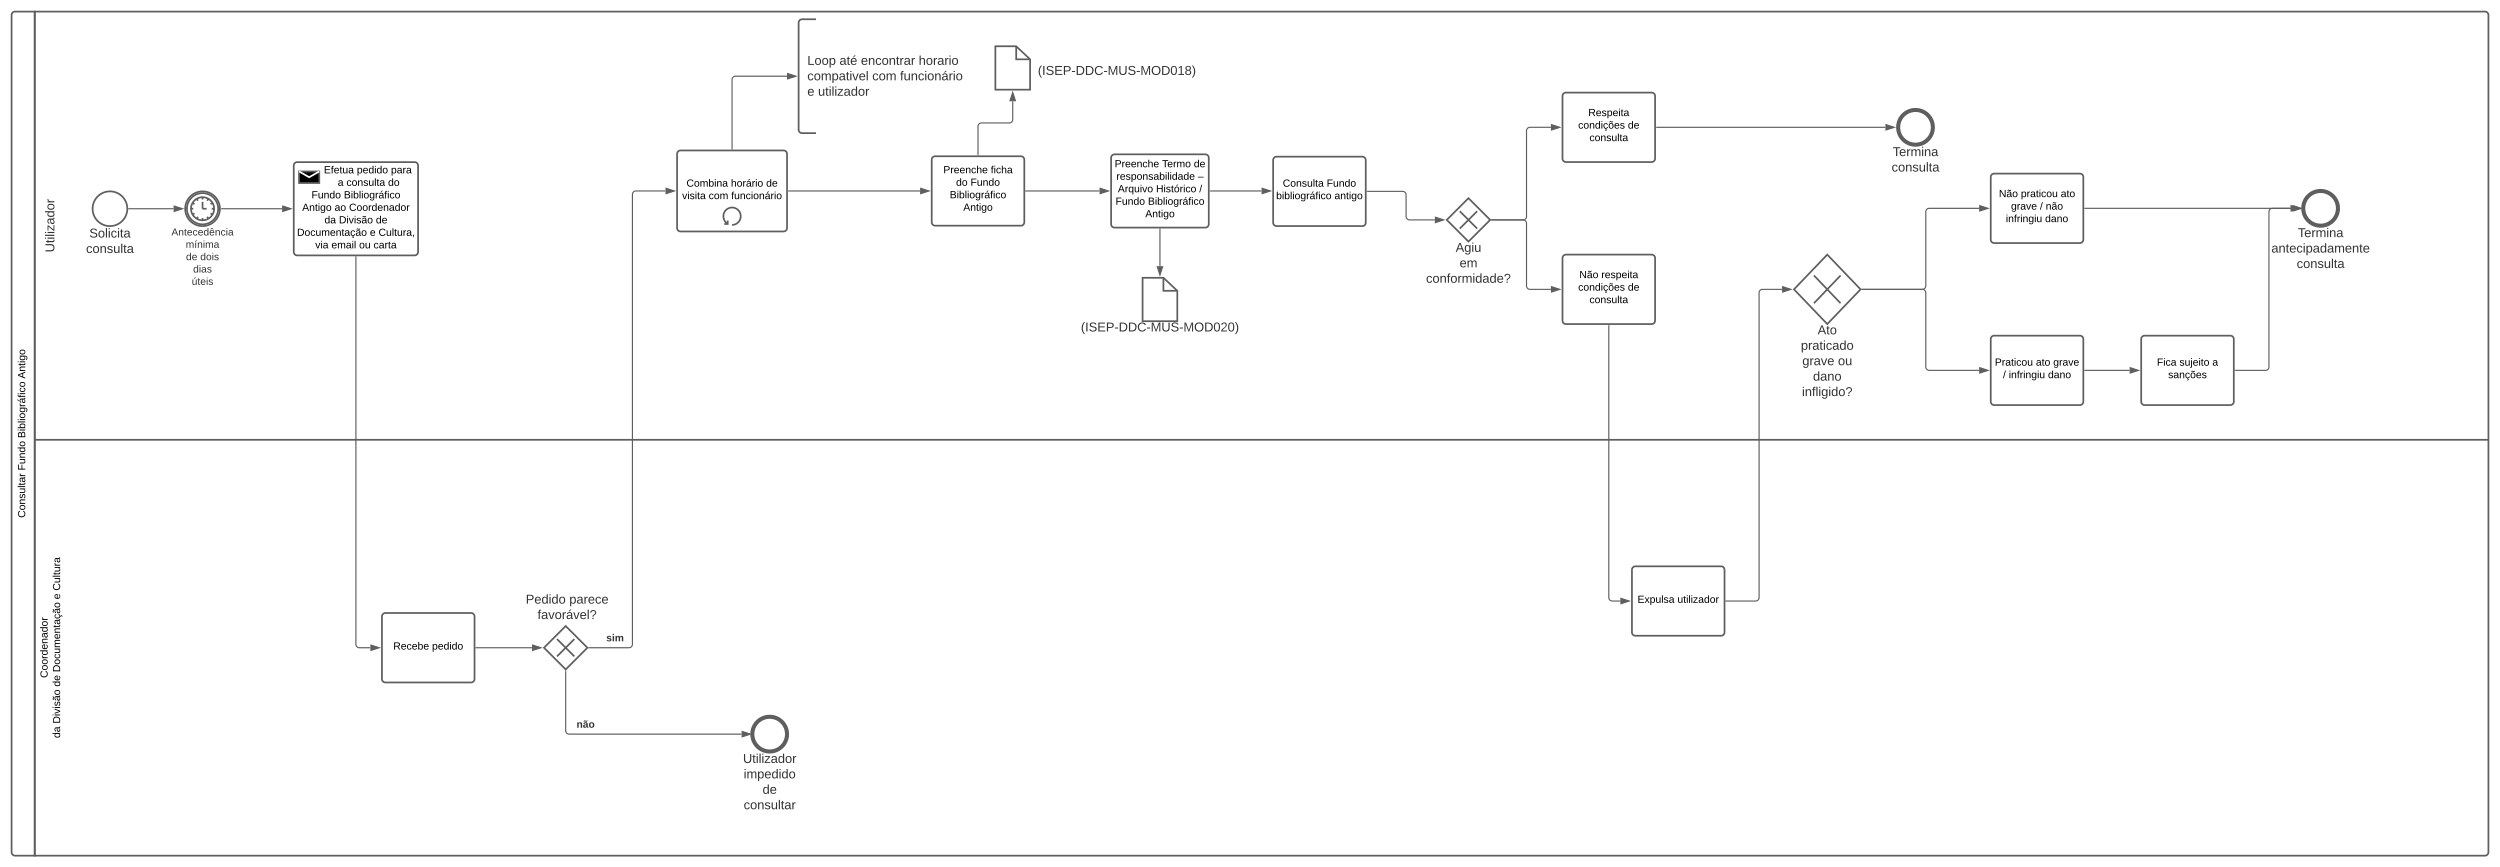 <svg xmlns="http://www.w3.org/2000/svg" xmlns:xlink="http://www.w3.org/1999/xlink" xmlns:lucid="lucid" width="4320" height="1498.58"><g transform="translate(0 60)" lucid:page-tab-id="0_0"><path d="M0-1258.84h5484.6v3840.5H0z" fill="#fff"/><path d="M60 1418.58H26a6 6 0 0 1-6-6V-34a6 6 0 0 1 6-6h34z" stroke="#5e5e5e" stroke-width="3" fill="#fff"/><path d="M60-40h4234a6 6 0 0 1 6 6v734H60zM4300 700v712.58a6 6 0 0 1-6 6H60V700z" stroke="#5e5e5e" stroke-width="3" fill="none"/><use xlink:href="#a" transform="matrix(-1.8369701987210297e-16,-1,1,-1.8369701987210297e-16,20,1418.583) translate(583.75 23.6)"/><use xlink:href="#b" transform="matrix(-1.8369701987210297e-16,-1,1,-1.8369701987210297e-16,20,1418.583) translate(665.6 23.6)"/><use xlink:href="#c" transform="matrix(-1.8369701987210297e-16,-1,1,-1.8369701987210297e-16,20,1418.583) translate(721.55 23.6)"/><use xlink:href="#d" transform="matrix(-1.8369701987210297e-16,-1,1,-1.8369701987210297e-16,20,1418.583) translate(824.3 23.6)"/><use xlink:href="#e" transform="matrix(-1.8369701987210297e-16,-1,1,-1.8369701987210297e-16,60,700) translate(323.858 33.944)"/><use xlink:href="#f" transform="matrix(-1.8369701987210297e-16,-1,1,-1.8369701987210297e-16,60,1418.583) translate(307.075 22.3)"/><use xlink:href="#g" transform="matrix(-1.8369701987210297e-16,-1,1,-1.8369701987210297e-16,60,1418.583) translate(203.2 43.9)"/><use xlink:href="#h" transform="matrix(-1.8369701987210297e-16,-1,1,-1.8369701987210297e-16,60,1418.583) translate(228.2 43.9)"/><use xlink:href="#i" transform="matrix(-1.8369701987210297e-16,-1,1,-1.8369701987210297e-16,60,1418.583) translate(292.05 43.9)"/><use xlink:href="#j" transform="matrix(-1.8369701987210297e-16,-1,1,-1.8369701987210297e-16,60,1418.583) translate(317.05 43.9)"/><use xlink:href="#k" transform="matrix(-1.8369701987210297e-16,-1,1,-1.8369701987210297e-16,60,1418.583) translate(442.95 43.9)"/><use xlink:href="#l" transform="matrix(-1.8369701987210297e-16,-1,1,-1.8369701987210297e-16,60,1418.583) translate(457.95 43.9)"/><path d="M220 300.7c0 16.58-13.43 30-30 30s-30-13.42-30-30c0-16.56 13.43-30 30-30s30 13.44 30 30z" stroke="#5e5e5e" stroke-width="3" fill="#fff"/><use xlink:href="#m" transform="matrix(1,0,0,1,160,332.709) translate(-5.71 17.778)"/><use xlink:href="#n" transform="matrix(1,0,0,1,160,332.709) translate(-11.327 44.444)"/><path d="M507.57 226.13a6 6 0 0 1 6-6h202.86a6 6 0 0 1 6 6v149.15a6 6 0 0 1-6 6H513.57a6 6 0 0 1-6-6z" stroke="#5e5e5e" stroke-width="3" fill="#fff"/><path d="M516.72 236.25h35v20h-35z" stroke="#5e5e5e" stroke-width="3"/><path d="M516.72 236.25l17.5 10 17.5-10" stroke="#fff" stroke-width="3" fill="none"/><use xlink:href="#o" transform="matrix(1,0,0,1,507.567,220.134) translate(52.055 19.462)"/><use xlink:href="#p" transform="matrix(1,0,0,1,507.567,220.134) translate(109.055 19.462)"/><use xlink:href="#q" transform="matrix(1,0,0,1,507.567,220.134) translate(168.005 19.462)"/><use xlink:href="#r" transform="matrix(1,0,0,1,507.567,220.134) translate(76.03 41.062)"/><use xlink:href="#s" transform="matrix(1,0,0,1,507.567,220.134) translate(91.03 41.062)"/><use xlink:href="#t" transform="matrix(1,0,0,1,507.567,220.134) translate(162.98 41.062)"/><use xlink:href="#u" transform="matrix(1,0,0,1,507.567,220.134) translate(30.655 62.663)"/><use xlink:href="#v" transform="matrix(1,0,0,1,507.567,220.134) translate(86.605 62.663)"/><use xlink:href="#w" transform="matrix(1,0,0,1,507.567,220.134) translate(14.605 84.263)"/><use xlink:href="#x" transform="matrix(1,0,0,1,507.567,220.134) translate(70.555 84.263)"/><use xlink:href="#y" transform="matrix(1,0,0,1,507.567,220.134) translate(95.555 84.263)"/><use xlink:href="#g" transform="matrix(1,0,0,1,507.567,220.134) translate(53.08 105.863)"/><use xlink:href="#h" transform="matrix(1,0,0,1,507.567,220.134) translate(78.08 105.863)"/><use xlink:href="#z" transform="matrix(1,0,0,1,507.567,220.134) translate(141.93 105.863)"/><use xlink:href="#j" transform="matrix(1,0,0,1,507.567,220.134) translate(5.63 127.463)"/><use xlink:href="#k" transform="matrix(1,0,0,1,507.567,220.134) translate(131.53 127.463)"/><use xlink:href="#A" transform="matrix(1,0,0,1,507.567,220.134) translate(146.53 127.463)"/><use xlink:href="#B" transform="matrix(1,0,0,1,507.567,220.134) translate(37.13 149.062)"/><use xlink:href="#C" transform="matrix(1,0,0,1,507.567,220.134) translate(65.08 149.062)"/><use xlink:href="#D" transform="matrix(1,0,0,1,507.567,220.134) translate(112.93 149.062)"/><use xlink:href="#E" transform="matrix(1,0,0,1,507.567,220.134) translate(137.93 149.062)"/><path d="M660 1005.3a6 6 0 0 1 6-6h148a6 6 0 0 1 6 6v108a6 6 0 0 1-6 6H666a6 6 0 0 1-6-6z" stroke="#5e5e5e" stroke-width="3" fill="#fff"/><use xlink:href="#F" transform="matrix(1,0,0,1,660,999.291) translate(19.555 63.15)"/><use xlink:href="#G" transform="matrix(1,0,0,1,660,999.291) translate(86.505 63.15)"/><path d="M940 1059.3l37.5-37.5 37.5 37.5-37.5 37.5z" stroke="#5e5e5e" stroke-width="3" fill="#fff"/><path d="M962.5 1044.3l30 30m-30 0l30-30" stroke="#5e5e5e" stroke-width="3" fill="none"/><path d="M822.5 1059.3h96.88" stroke="#5e5e5e" stroke-width="2" fill="none"/><path d="M822.53 1060.3h-1.03v-2h1.03z" stroke="#5e5e5e" stroke-width=".05" fill="#5e5e5e"/><path d="M934.64 1059.3l-14.26 4.63v-9.27z" stroke="#5e5e5e" stroke-width="2" fill="#5e5e5e"/><path d="M1360 1208.58c0 16.57-13.43 30-30 30s-30-13.43-30-30 13.43-30 30-30 30 13.43 30 30z" stroke="#5e5e5e" stroke-width="7" fill="#fff"/><use xlink:href="#H" transform="matrix(1,0,0,1,1300,1240.583) translate(-16.142 17.778)"/><use xlink:href="#I" transform="matrix(1,0,0,1,1300,1240.583) translate(-14.969 44.444)"/><use xlink:href="#J" transform="matrix(1,0,0,1,1300,1240.583) translate(17.654 71.111)"/><use xlink:href="#K" transform="matrix(1,0,0,1,1300,1240.583) translate(-15 97.778)"/><path d="M1610 216a6 6 0 0 1 6-6h148a6 6 0 0 1 6 6v108a6 6 0 0 1-6 6h-148a6 6 0 0 1-6-6z" stroke="#5e5e5e" stroke-width="3" fill="#fff"/><use xlink:href="#L" transform="matrix(1,0,0,1,1610,210) translate(20.055 29.4)"/><use xlink:href="#M" transform="matrix(1,0,0,1,1610,210) translate(102.005 29.4)"/><use xlink:href="#N" transform="matrix(1,0,0,1,1610,210) translate(42.03 51)"/><use xlink:href="#O" transform="matrix(1,0,0,1,1610,210) translate(67.03 51)"/><use xlink:href="#v" transform="matrix(1,0,0,1,1610,210) translate(31.13 72.6)"/><use xlink:href="#P" transform="matrix(1,0,0,1,1610,210) translate(54.53 94.2)"/><path d="M2500 320l37.5-37.5L2575 320l-37.5 37.5z" stroke="#5e5e5e" stroke-width="3" fill="#fff"/><path d="M2522.5 305l30 30m-30 0l30-30" stroke="#5e5e5e" stroke-width="3" fill="none"/><use xlink:href="#Q" transform="matrix(1,0,0,1,2500,357.5) translate(15.309 17.778)"/><use xlink:href="#R" transform="matrix(1,0,0,1,2500,357.5) translate(22.099 44.444)"/><use xlink:href="#S" transform="matrix(1,0,0,1,2500,357.5) translate(-35.864 71.111)"/><path d="M2700 106a6 6 0 0 1 6-6h148a6 6 0 0 1 6 6v108a6 6 0 0 1-6 6h-148a6 6 0 0 1-6-6z" stroke="#5e5e5e" stroke-width="3" fill="#fff"/><use xlink:href="#T" transform="matrix(1,0,0,1,2700,100) translate(44.555 40.65)"/><use xlink:href="#U" transform="matrix(1,0,0,1,2700,100) translate(27.03 62.25)"/><use xlink:href="#z" transform="matrix(1,0,0,1,2700,100) translate(112.98 62.25)"/><use xlink:href="#V" transform="matrix(1,0,0,1,2700,100) translate(46.53 83.85)"/><path d="M3340 160c0 16.57-13.43 30-30 30s-30-13.43-30-30 13.43-30 30-30 30 13.43 30 30z" stroke="#5e5e5e" stroke-width="7" fill="#fff"/><use xlink:href="#W" transform="matrix(1,0,0,1,3280,192) translate(-9.383 17.778)"/><use xlink:href="#n" transform="matrix(1,0,0,1,3280,192) translate(-11.327 44.444)"/><path d="M2578.12 320h53.7a6 6 0 0 0 6-6V166a6 6 0 0 1 6-6H2680" stroke="#5e5e5e" stroke-width="2" fill="none"/><path d="M2578.15 321h-2.03l1-1-1-1h2.03z" stroke="#5e5e5e" stroke-width=".05" fill="#5e5e5e"/><path d="M2695.26 160l-14.26 4.63v-9.26z" stroke="#5e5e5e" stroke-width="2" fill="#5e5e5e"/><path d="M2862.5 160H3258" stroke="#5e5e5e" stroke-width="2" fill="none"/><path d="M2862.53 161h-1.03v-2h1.03z" stroke="#5e5e5e" stroke-width=".05" fill="#5e5e5e"/><path d="M3273.26 160l-14.26 4.63v-9.26z" stroke="#5e5e5e" stroke-width="2" fill="#5e5e5e"/><path d="M2700 386a6 6 0 0 1 6-6h148a6 6 0 0 1 6 6v108a6 6 0 0 1-6 6h-148a6 6 0 0 1-6-6z" stroke="#5e5e5e" stroke-width="3" fill="#fff"/><use xlink:href="#X" transform="matrix(1,0,0,1,2700,380) translate(29.08 40.65)"/><use xlink:href="#Y" transform="matrix(1,0,0,1,2700,380) translate(67.03 40.65)"/><use xlink:href="#U" transform="matrix(1,0,0,1,2700,380) translate(27.03 62.25)"/><use xlink:href="#z" transform="matrix(1,0,0,1,2700,380) translate(112.98 62.25)"/><use xlink:href="#V" transform="matrix(1,0,0,1,2700,380) translate(46.53 83.85)"/><path d="M2578.12 320h53.7a6 6 0 0 1 6 6v108a6 6 0 0 0 6 6H2680" stroke="#5e5e5e" stroke-width="2" fill="none"/><path d="M2578.15 321h-2.03l1-1-1-1h2.03z" stroke="#5e5e5e" stroke-width=".05" fill="#5e5e5e"/><path d="M2695.26 440l-14.26 4.63v-9.26z" stroke="#5e5e5e" stroke-width="2" fill="#5e5e5e"/><path d="M2820 924.58a6 6 0 0 1 6-6h148a6 6 0 0 1 6 6v108a6 6 0 0 1-6 6h-148a6 6 0 0 1-6-6z" stroke="#5e5e5e" stroke-width="3" fill="#fff"/><use xlink:href="#Z" transform="matrix(1,0,0,1,2820,918.583) translate(9.63 63.15)"/><use xlink:href="#aa" transform="matrix(1,0,0,1,2820,918.583) translate(78.58 63.15)"/><path d="M2780 502.5v470.08a6 6 0 0 0 6 6h14" stroke="#5e5e5e" stroke-width="2" fill="none"/><path d="M2781 502.53h-2v-1.03h2z" stroke="#5e5e5e" stroke-width=".05" fill="#5e5e5e"/><path d="M2815.26 978.58l-14.26 4.64v-9.27z" stroke="#5e5e5e" stroke-width="2" fill="#5e5e5e"/><path d="M3100 440l57.5-60 57.5 60-57.5 60z" stroke="#5e5e5e" stroke-width="3" fill="#fff"/><path d="M3134.5 416l46 48m-46 0l46-48" stroke="#5e5e5e" stroke-width="3" fill="none"/><use xlink:href="#ab" transform="matrix(1,0,0,1,3100,500) translate(40.833 17.778)"/><use xlink:href="#ac" transform="matrix(1,0,0,1,3100,500) translate(11.883 44.444)"/><use xlink:href="#ad" transform="matrix(1,0,0,1,3100,500) translate(14.321 71.111)"/><use xlink:href="#ae" transform="matrix(1,0,0,1,3100,500) translate(75.988 71.111)"/><use xlink:href="#af" transform="matrix(1,0,0,1,3100,500) translate(32.809 97.778)"/><use xlink:href="#ag" transform="matrix(1,0,0,1,3100,500) translate(13.796 124.444)"/><path d="M3218.08 440h103.7a6 6 0 0 0 6-6V306a6 6 0 0 1 6-6H3420" stroke="#5e5e5e" stroke-width="2" fill="none"/><path d="M3218.1 441h-1.98l.96-1-.96-1h1.98z" stroke="#5e5e5e" stroke-width=".05" fill="#5e5e5e"/><path d="M3435.26 300l-14.26 4.63v-9.26z" stroke="#5e5e5e" stroke-width="2" fill="#5e5e5e"/><path d="M3440 246a6 6 0 0 1 6-6h148a6 6 0 0 1 6 6v108a6 6 0 0 1-6 6h-148a6 6 0 0 1-6-6z" stroke="#5e5e5e" stroke-width="3" fill="#fff"/><use xlink:href="#X" transform="matrix(1,0,0,1,3440,240) translate(14.08 40.65)"/><use xlink:href="#ah" transform="matrix(1,0,0,1,3440,240) translate(52.03 40.65)"/><use xlink:href="#ai" transform="matrix(1,0,0,1,3440,240) translate(120.93 40.65)"/><use xlink:href="#aj" transform="matrix(1,0,0,1,3440,240) translate(35.03 62.25)"/><use xlink:href="#ak" transform="matrix(1,0,0,1,3440,240) translate(84.98 62.25)"/><use xlink:href="#al" transform="matrix(1,0,0,1,3440,240) translate(94.98 62.25)"/><use xlink:href="#am" transform="matrix(1,0,0,1,3440,240) translate(26.105 83.85)"/><use xlink:href="#an" transform="matrix(1,0,0,1,3440,240) translate(93.905 83.85)"/><path d="M4040 300c0 16.57-13.43 30-30 30s-30-13.43-30-30 13.43-30 30-30 30 13.43 30 30z" stroke="#5e5e5e" stroke-width="7" fill="#fff"/><use xlink:href="#W" transform="matrix(1,0,0,1,3980,332) translate(-9.383 17.778)"/><use xlink:href="#ao" transform="matrix(1,0,0,1,3980,332) translate(-55.123 44.444)"/><use xlink:href="#n" transform="matrix(1,0,0,1,3980,332) translate(-11.327 71.111)"/><path d="M3440 526a6 6 0 0 1 6-6h148a6 6 0 0 1 6 6v108a6 6 0 0 1-6 6h-148a6 6 0 0 1-6-6z" stroke="#5e5e5e" stroke-width="3" fill="#fff"/><use xlink:href="#ap" transform="matrix(1,0,0,1,3440,520) translate(7.08 51.9)"/><use xlink:href="#aq" transform="matrix(1,0,0,1,3440,520) translate(77.98 51.9)"/><use xlink:href="#ar" transform="matrix(1,0,0,1,3440,520) translate(107.98 51.9)"/><use xlink:href="#ak" transform="matrix(1,0,0,1,3440,520) translate(21.105 73.5)"/><use xlink:href="#am" transform="matrix(1,0,0,1,3440,520) translate(31.105 73.5)"/><use xlink:href="#an" transform="matrix(1,0,0,1,3440,520) translate(98.905 73.5)"/><path d="M3218.08 440h103.7a6 6 0 0 1 6 6v128a6 6 0 0 0 6 6H3420" stroke="#5e5e5e" stroke-width="2" fill="none"/><path d="M3218.1 441h-1.98l.96-1-.96-1h1.98z" stroke="#5e5e5e" stroke-width=".05" fill="#5e5e5e"/><path d="M3435.26 580l-14.26 4.63v-9.26z" stroke="#5e5e5e" stroke-width="2" fill="#5e5e5e"/><path d="M3700 526a6 6 0 0 1 6-6h148a6 6 0 0 1 6 6v108a6 6 0 0 1-6 6h-148a6 6 0 0 1-6-6z" stroke="#5e5e5e" stroke-width="3" fill="#fff"/><use xlink:href="#as" transform="matrix(1,0,0,1,3700,520) translate(27.105 51.9)"/><use xlink:href="#at" transform="matrix(1,0,0,1,3700,520) translate(66.005 51.9)"/><use xlink:href="#au" transform="matrix(1,0,0,1,3700,520) translate(122.905 51.9)"/><use xlink:href="#av" transform="matrix(1,0,0,1,3700,520) translate(46.505 73.5)"/><path d="M3602.5 300H3958" stroke="#5e5e5e" stroke-width="2" fill="none"/><path d="M3602.53 301h-1.03v-2h1.03z" stroke="#5e5e5e" stroke-width=".05" fill="#5e5e5e"/><path d="M3973.26 300l-14.26 4.63v-9.26z" stroke="#5e5e5e" stroke-width="2" fill="#5e5e5e"/><path d="M3602.5 580h77.5" stroke="#5e5e5e" stroke-width="2" fill="none"/><path d="M3602.53 581h-1.03v-2h1.03z" stroke="#5e5e5e" stroke-width=".05" fill="#5e5e5e"/><path d="M3695.26 580l-14.26 4.63v-9.26z" stroke="#5e5e5e" stroke-width="2" fill="#5e5e5e"/><path d="M3862.5 580h52.25a6 6 0 0 0 6-6V306a6 6 0 0 1 6-6h34.75" stroke="#5e5e5e" stroke-width="2" fill="none"/><path d="M3862.53 581h-1.03v-2h1.03z" stroke="#5e5e5e" stroke-width=".05" fill="#5e5e5e"/><path d="M3976.76 300l-14.26 4.63v-9.26z" stroke="#5e5e5e" stroke-width="2" fill="#5e5e5e"/><path d="M2982.5 978.58h51.2a6 6 0 0 0 6-6V446a6 6 0 0 1 6-6h33.72" stroke="#5e5e5e" stroke-width="2" fill="none"/><path d="M2982.53 979.58h-1.03v-2h1.03z" stroke="#5e5e5e" stroke-width=".05" fill="#5e5e5e"/><path d="M3094.7 440l-14.28 4.63v-9.26z" stroke="#5e5e5e" stroke-width="2" fill="#5e5e5e"/><path d="M1756 20l24 22.5V95h-60V20z" stroke="#5e5e5e" stroke-width="3" fill="#fff"/><path d="M1756 20v22.5h24" stroke="#5e5e5e" stroke-width="3" fill="none"/><path d="M1810 41a6 6 0 0 1 6-6h228a6 6 0 0 1 6 6v48a6 6 0 0 1-6 6h-228a6 6 0 0 1-6-6z" stroke="#000" stroke-opacity="0" stroke-width="3" fill="#fff" fill-opacity="0"/><g><use xlink:href="#aw" transform="matrix(1,0,0,1,1815,40) translate(-21.667 29.444)"/></g><path d="M1690 207.5v-49a6 6 0 0 1 6-6h48a6 6 0 0 0 6-6V115" stroke="#5e5e5e" stroke-width="2" fill="none"/><path d="M1691 208.5h-2v-1.03h2z" stroke="#5e5e5e" stroke-width=".05" fill="#5e5e5e"/><path d="M1750 99.74l4.63 14.26h-9.27z" stroke="#5e5e5e" stroke-width="2" fill="#5e5e5e"/><path d="M380 300.7c0 16.58-13.43 30-30 30s-30-13.42-30-30c0-16.56 13.43-30 30-30s30 13.44 30 30z" stroke="#5e5e5e" stroke-width="3" fill="#fff"/><path d="M377 300.7c0 14.92-12.1 27-27 27s-27-12.08-27-27c0-14.9 12.1-27 27-27s27 12.1 27 27z" stroke="#5e5e5e" stroke-width="3" fill="#fff"/><path d="M370 300.7c0 11.05-8.95 20-20 20s-20-8.95-20-20c0-11.04 8.95-20 20-20s20 8.96 20 20zm0 0h-4m1.32 10l-3.46-2m-3.86 9.33l-2-3.46m-8 6.14v-4m-10 1.33l2-3.46m-9.32-3.86l3.46-2m-6.14-8h4m-1.32-10l3.46 2m3.86-9.3l2 3.45m8-6.14v4m10-1.3l-2 3.45m9.32 3.86l-3.46 2m-13.86 8v-12m0 12h7" stroke="#5e5e5e" stroke-width="3" fill="#fff"/><g><use xlink:href="#ax" transform="matrix(1,0,0,1,320,332.709) translate(-23.802 14.222)"/><use xlink:href="#ay" transform="matrix(1,0,0,1,320,332.709) translate(0.938 35.556)"/><use xlink:href="#az" transform="matrix(1,0,0,1,320,332.709) translate(1.383 56.889)"/><use xlink:href="#aA" transform="matrix(1,0,0,1,320,332.709) translate(26.074 56.889)"/><use xlink:href="#aB" transform="matrix(1,0,0,1,320,332.709) translate(13.728 78.222)"/><use xlink:href="#aC" transform="matrix(1,0,0,1,320,332.709) translate(11.259 99.556)"/></g><path d="M222.5 300.7H300" stroke="#5e5e5e" stroke-width="2" fill="none"/><path d="M222.53 301.7h-1.1l.07-.96-.03-1.03h1.06z" stroke="#5e5e5e" stroke-width=".05" fill="#5e5e5e"/><path d="M315.26 300.7L301 305.35v-9.27z" stroke="#5e5e5e" stroke-width="2" fill="#5e5e5e"/><path d="M382.5 300.7h105.06" stroke="#5e5e5e" stroke-width="2" fill="none"/><path d="M382.53 301.7h-1.1l.07-.96-.03-1.03h1.06z" stroke="#5e5e5e" stroke-width=".05" fill="#5e5e5e"/><path d="M502.83 300.7l-14.26 4.64v-9.27z" stroke="#5e5e5e" stroke-width="2" fill="#5e5e5e"/><path d="M615 383.78v669.5a6 6 0 0 0 6 6h19" stroke="#5e5e5e" stroke-width="2" fill="none"/><path d="M616 383.8h-2v-1.02h2z" stroke="#5e5e5e" stroke-width=".05" fill="#5e5e5e"/><path d="M655.26 1059.3l-14.26 4.63v-9.27z" stroke="#5e5e5e" stroke-width="2" fill="#5e5e5e"/><path d="M860 962.92a6 6 0 0 1 6-6h228a6 6 0 0 1 6 6v51.33a6 6 0 0 1-6 6H866a6 6 0 0 1-6-6z" stroke="#000" stroke-opacity="0" stroke-width="3" fill="#fff" fill-opacity="0"/><g><use xlink:href="#aD" transform="matrix(1,0,0,1,865,961.916) translate(43.457 21.153)"/><use xlink:href="#aE" transform="matrix(1,0,0,1,865,961.916) translate(118.704 21.153)"/><use xlink:href="#aF" transform="matrix(1,0,0,1,865,961.916) translate(63.827 47.819)"/></g><path d="M977.5 1099.9v102.68a6 6 0 0 0 6 6h298" stroke="#5e5e5e" stroke-width="2" fill="none"/><path d="M978.5 1099.94h-2v-2.03l1 1 1-1z" stroke="#5e5e5e" stroke-width=".05" fill="#5e5e5e"/><path d="M1296.76 1208.58l-14.26 4.64v-9.27z" stroke="#5e5e5e" stroke-width="2" fill="#5e5e5e"/><g><use xlink:href="#aG" transform="matrix(1,0,0,1,996.247,1183.249) translate(0 14.222)"/></g><path d="M1170 206a6 6 0 0 1 6-6h178a6 6 0 0 1 6 6v128a6 6 0 0 1-6 6h-178a6 6 0 0 1-6-6z" stroke="#5e5e5e" stroke-width="3" fill="#fff"/><path d="M1251.5 327.1h6v-6m0 6c-7.17-4.65-9.63-13.83-5.5-21 4.15-7.17 13.33-9.63 20.5-5.5 7.17 4.15 9.63 13.33 5.5 20.5-2.77 4.78-7.48 7.5-13 7.5" stroke="#5e5e5e" stroke-width="3" fill="none"/><g><use xlink:href="#aH" transform="matrix(1,0,0,1,1170,200) translate(16.155 62.525)"/><use xlink:href="#aI" transform="matrix(1,0,0,1,1170,200) translate(93.005 62.525)"/><use xlink:href="#z" transform="matrix(1,0,0,1,1170,200) translate(153.855 62.525)"/><use xlink:href="#aJ" transform="matrix(1,0,0,1,1170,200) translate(8.655 84.125)"/><use xlink:href="#aK" transform="matrix(1,0,0,1,1170,200) translate(54.555 84.125)"/><use xlink:href="#aL" transform="matrix(1,0,0,1,1170,200) translate(93.505 84.125)"/></g><path d="M1380-20.67a6 6 0 0 1 6-6h288a6 6 0 0 1 6 6V164a6 6 0 0 1-6 6h-288a6 6 0 0 1-6-6z" fill="#fff" fill-opacity="0"/><path d="M1410-26.67h-24a6 6 0 0 0-6 6V164a6 6 0 0 0 6 6h24" stroke="#5e5e5e" stroke-width="3" fill="none"/><g><use xlink:href="#aM" transform="matrix(1,0,0,1,1395,-21.667) translate(0 73.778)"/><use xlink:href="#aN" transform="matrix(1,0,0,1,1395,-21.667) translate(55.556 73.778)"/><use xlink:href="#aO" transform="matrix(1,0,0,1,1395,-21.667) translate(92.593 73.778)"/><use xlink:href="#aP" transform="matrix(1,0,0,1,1395,-21.667) translate(192.469 73.778)"/><use xlink:href="#aQ" transform="matrix(1,0,0,1,1395,-21.667) translate(0 100.444)"/><use xlink:href="#aR" transform="matrix(1,0,0,1,1395,-21.667) translate(112.16 100.444)"/><use xlink:href="#aS" transform="matrix(1,0,0,1,1395,-21.667) translate(160.247 100.444)"/><use xlink:href="#aT" transform="matrix(1,0,0,1,1395,-21.667) translate(0 127.111)"/><use xlink:href="#aU" transform="matrix(1,0,0,1,1395,-21.667) translate(18.519 127.111)"/></g><path d="M1265 197.5V77.67a6 6 0 0 1 6-6h89" stroke="#5e5e5e" stroke-width="2" fill="none"/><path d="M1266 198.5h-2v-1.03h2z" stroke="#5e5e5e" stroke-width=".05" fill="#5e5e5e"/><path d="M1375.26 71.67L1361 76.3v-9.27z" stroke="#5e5e5e" stroke-width="2" fill="#5e5e5e"/><path d="M1362.5 270H1590" stroke="#5e5e5e" stroke-width="2" fill="none"/><path d="M1362.53 271h-1.03v-2h1.03z" stroke="#5e5e5e" stroke-width=".05" fill="#5e5e5e"/><path d="M1605.26 270l-14.26 4.63v-9.26z" stroke="#5e5e5e" stroke-width="2" fill="#5e5e5e"/><path d="M1018.12 1059.3h68.7a6 6 0 0 0 6-6V276a6 6 0 0 1 6-6H1150" stroke="#5e5e5e" stroke-width="2" fill="none"/><path d="M1018.15 1060.3h-2.03l1-1-1-1h2.03z" stroke="#5e5e5e" stroke-width=".05" fill="#5e5e5e"/><path d="M1165.26 270l-14.26 4.63v-9.26z" stroke="#5e5e5e" stroke-width="2" fill="#5e5e5e"/><g><use xlink:href="#aV" transform="matrix(1,0,0,1,1047.567,1033.958) translate(0 14.222)"/></g><path d="M1920 212.72a6 6 0 0 1 6-6h156.75a6 6 0 0 1 6 6v114.56a6 6 0 0 1-6 6H1926a6 6 0 0 1-6-6z" stroke="#5e5e5e" stroke-width="3" fill="#fff"/><g><use xlink:href="#L" transform="matrix(1,0,0,1,1920,206.719) translate(6.105 22.337)"/><use xlink:href="#aW" transform="matrix(1,0,0,1,1920,206.719) translate(88.055 22.337)"/><use xlink:href="#z" transform="matrix(1,0,0,1,1920,206.719) translate(142.905 22.337)"/><use xlink:href="#aX" transform="matrix(1,0,0,1,1920,206.719) translate(9.105 43.938)"/><use xlink:href="#aY" transform="matrix(1,0,0,1,1920,206.719) translate(149.905 43.938)"/><use xlink:href="#aZ" transform="matrix(1,0,0,1,1920,206.719) translate(11.655 65.538)"/><use xlink:href="#ba" transform="matrix(1,0,0,1,1920,206.719) translate(77.555 65.538)"/><use xlink:href="#bb" transform="matrix(1,0,0,1,1920,206.719) translate(152.355 65.538)"/><use xlink:href="#bc" transform="matrix(1,0,0,1,1920,206.719) translate(7.655 87.138)"/><use xlink:href="#v" transform="matrix(1,0,0,1,1920,206.719) translate(63.605 87.138)"/><use xlink:href="#P" transform="matrix(1,0,0,1,1920,206.719) translate(59.03 108.738)"/></g><path d="M1772.5 270H1900" stroke="#5e5e5e" stroke-width="2" fill="none"/><path d="M1772.53 271h-1.03v-2h1.03z" stroke="#5e5e5e" stroke-width=".05" fill="#5e5e5e"/><path d="M1915.26 270l-14.26 4.63v-9.26z" stroke="#5e5e5e" stroke-width="2" fill="#5e5e5e"/><path d="M2010.38 420l24 22.5V495h-60v-75z" stroke="#5e5e5e" stroke-width="3" fill="#fff"/><path d="M2010.38 420v22.5h24" stroke="#5e5e5e" stroke-width="3" fill="none"/><g><use xlink:href="#bd" transform="matrix(1,0,0,1,1974.375,495) translate(-106.667 17.778)"/></g><path d="M2004.38 335.78V400" stroke="#5e5e5e" stroke-width="2" fill="none"/><path d="M2005.38 335.8h-2v-1.02h2z" stroke="#5e5e5e" stroke-width=".05" fill="#5e5e5e"/><path d="M2004.38 415.26l-4.64-14.26h9.27z" stroke="#5e5e5e" stroke-width="2" fill="#5e5e5e"/><path d="M2200 216.7a6 6 0 0 1 6-6h148a6 6 0 0 1 6 6v108a6 6 0 0 1-6 6h-148a6 6 0 0 1-6-6z" stroke="#5e5e5e" stroke-width="3" fill="#fff"/><g><use xlink:href="#be" transform="matrix(1,0,0,1,2200,210.709) translate(16.58 51.9)"/><use xlink:href="#O" transform="matrix(1,0,0,1,2200,210.709) translate(92.48 51.9)"/><use xlink:href="#bf" transform="matrix(1,0,0,1,2200,210.709) translate(5.155 73.5)"/><use xlink:href="#bg" transform="matrix(1,0,0,1,2200,210.709) translate(105.905 73.5)"/></g><path d="M2091.25 270H2180" stroke="#5e5e5e" stroke-width="2" fill="none"/><path d="M2091.28 271h-1.03v-2h1.03z" stroke="#5e5e5e" stroke-width=".05" fill="#5e5e5e"/><path d="M2195.26 270l-14.26 4.63v-9.26z" stroke="#5e5e5e" stroke-width="2" fill="#5e5e5e"/><path d="M2362.5 270.7h61.2a6 6 0 0 1 6 6V314a6 6 0 0 0 6 6h43.68" stroke="#5e5e5e" stroke-width="2" fill="none"/><path d="M2362.53 271.7h-1.03v-2h1.03z" stroke="#5e5e5e" stroke-width=".05" fill="#5e5e5e"/><path d="M2494.64 320l-14.26 4.63v-9.26z" stroke="#5e5e5e" stroke-width="2" fill="#5e5e5e"/><defs><path d="M212-179c-10-28-35-45-73-45-59 0-87 40-87 99 0 60 29 101 89 101 43 0 62-24 78-52l27 14C228-24 195 4 139 4 59 4 22-46 18-125c-6-104 99-153 187-111 19 9 31 26 39 46" id="bh"/><path d="M100-194c62-1 85 37 85 99 1 63-27 99-86 99S16-35 15-95c0-66 28-99 85-99zM99-20c44 1 53-31 53-75 0-43-8-75-51-75s-53 32-53 75 10 74 51 75" id="bi"/><path d="M117-194c89-4 53 116 60 194h-32v-121c0-31-8-49-39-48C34-167 62-67 57 0H25l-1-190h30c1 10-1 24 2 32 11-22 29-35 61-36" id="bj"/><path d="M135-143c-3-34-86-38-87 0 15 53 115 12 119 90S17 21 10-45l28-5c4 36 97 45 98 0-10-56-113-15-118-90-4-57 82-63 122-42 12 7 21 19 24 35" id="bk"/><path d="M84 4C-5 8 30-112 23-190h32v120c0 31 7 50 39 49 72-2 45-101 50-169h31l1 190h-30c-1-10 1-25-2-33-11 22-28 36-60 37" id="bl"/><path d="M24 0v-261h32V0H24" id="bm"/><path d="M59-47c-2 24 18 29 38 22v24C64 9 27 4 27-40v-127H5v-23h24l9-43h21v43h35v23H59v120" id="bn"/><path d="M141-36C126-15 110 5 73 4 37 3 15-17 15-53c-1-64 63-63 125-63 3-35-9-54-41-54-24 1-41 7-42 31l-33-3c5-37 33-52 76-52 45 0 72 20 72 64v82c-1 20 7 32 28 27v20c-31 9-61-2-59-35zM48-53c0 20 12 33 32 33 41-3 63-29 60-74-43 2-92-5-92 41" id="bo"/><path d="M114-163C36-179 61-72 57 0H25l-1-190h30c1 12-1 29 2 39 6-27 23-49 58-41v29" id="bp"/><g id="a"><use transform="matrix(0.05,0,0,0.05,0,0)" xlink:href="#bh"/><use transform="matrix(0.05,0,0,0.05,12.95,0)" xlink:href="#bi"/><use transform="matrix(0.05,0,0,0.05,22.95,0)" xlink:href="#bj"/><use transform="matrix(0.05,0,0,0.05,32.95,0)" xlink:href="#bk"/><use transform="matrix(0.05,0,0,0.05,41.95,0)" xlink:href="#bl"/><use transform="matrix(0.05,0,0,0.05,51.95,0)" xlink:href="#bm"/><use transform="matrix(0.05,0,0,0.05,55.9,0)" xlink:href="#bn"/><use transform="matrix(0.05,0,0,0.05,60.9,0)" xlink:href="#bo"/><use transform="matrix(0.05,0,0,0.05,70.9,0)" xlink:href="#bp"/></g><path d="M63-220v92h138v28H63V0H30v-248h175v28H63" id="bq"/><path d="M85-194c31 0 48 13 60 33l-1-100h32l1 261h-30c-2-10 0-23-3-31C134-8 116 4 85 4 32 4 16-35 15-94c0-66 23-100 70-100zm9 24c-40 0-46 34-46 75 0 40 6 74 45 74 42 0 51-32 51-76 0-42-9-74-50-73" id="br"/><g id="b"><use transform="matrix(0.05,0,0,0.05,0,0)" xlink:href="#bq"/><use transform="matrix(0.05,0,0,0.05,10.95,0)" xlink:href="#bl"/><use transform="matrix(0.05,0,0,0.05,20.95,0)" xlink:href="#bj"/><use transform="matrix(0.05,0,0,0.05,30.95,0)" xlink:href="#br"/><use transform="matrix(0.05,0,0,0.05,40.95,0)" xlink:href="#bi"/></g><path d="M160-131c35 5 61 23 61 61C221 17 115-2 30 0v-248c76 3 177-17 177 60 0 33-19 50-47 57zm-97-11c50-1 110 9 110-42 0-47-63-36-110-37v79zm0 115c55-2 124 14 124-45 0-56-70-42-124-44v89" id="bs"/><path d="M24-231v-30h32v30H24zM24 0v-190h32V0H24" id="bt"/><path d="M115-194c53 0 69 39 70 98 0 66-23 100-70 100C84 3 66-7 56-30L54 0H23l1-261h32v101c10-23 28-34 59-34zm-8 174c40 0 45-34 45-75 0-40-5-75-45-74-42 0-51 32-51 76 0 43 10 73 51 73" id="bu"/><path d="M177-190C167-65 218 103 67 71c-23-6-38-20-44-43l32-5c15 47 100 32 89-28v-30C133-14 115 1 83 1 29 1 15-40 15-95c0-56 16-97 71-98 29-1 48 16 59 35 1-10 0-23 2-32h30zM94-22c36 0 50-32 50-73 0-42-14-75-50-75-39 0-46 34-46 75s6 73 46 73" id="bv"/><path d="M141-36C126-15 110 5 73 4 37 3 15-17 15-53c-1-64 63-63 125-63 3-35-9-54-41-54-24 1-41 7-42 31l-33-3c5-37 33-52 76-52 45 0 72 20 72 64v82c-1 20 7 32 28 27v20c-31 9-61-2-59-35zM48-53c0 20 12 33 32 33 41-3 63-29 60-74-43 2-92-5-92 41zm25-158c8-23 27-35 38-54h36v5l-58 49H73" id="bw"/><path d="M101-234c-31-9-42 10-38 44h38v23H63V0H32v-167H5v-23h27c-7-52 17-82 69-68v24" id="bx"/><path d="M96-169c-40 0-48 33-48 73s9 75 48 75c24 0 41-14 43-38l32 2c-6 37-31 61-74 61-59 0-76-41-82-99-10-93 101-131 147-64 4 7 5 14 7 22l-32 3c-4-21-16-35-41-35" id="by"/><g id="c"><use transform="matrix(0.05,0,0,0.05,0,0)" xlink:href="#bs"/><use transform="matrix(0.05,0,0,0.05,12,0)" xlink:href="#bt"/><use transform="matrix(0.05,0,0,0.05,15.95,0)" xlink:href="#bu"/><use transform="matrix(0.05,0,0,0.05,25.95,0)" xlink:href="#bm"/><use transform="matrix(0.05,0,0,0.05,29.9,0)" xlink:href="#bt"/><use transform="matrix(0.05,0,0,0.05,33.85,0)" xlink:href="#bi"/><use transform="matrix(0.05,0,0,0.05,43.85,0)" xlink:href="#bv"/><use transform="matrix(0.05,0,0,0.05,53.85,0)" xlink:href="#bp"/><use transform="matrix(0.05,0,0,0.05,59.8,0)" xlink:href="#bw"/><use transform="matrix(0.05,0,0,0.05,69.8,0)" xlink:href="#bx"/><use transform="matrix(0.05,0,0,0.05,74.8,0)" xlink:href="#bt"/><use transform="matrix(0.05,0,0,0.05,78.75,0)" xlink:href="#by"/><use transform="matrix(0.05,0,0,0.05,87.75,0)" xlink:href="#bi"/></g><path d="M205 0l-28-72H64L36 0H1l101-248h38L239 0h-34zm-38-99l-47-123c-12 45-31 82-46 123h93" id="bz"/><g id="d"><use transform="matrix(0.05,0,0,0.05,0,0)" xlink:href="#bz"/><use transform="matrix(0.05,0,0,0.05,12,0)" xlink:href="#bj"/><use transform="matrix(0.05,0,0,0.05,22,0)" xlink:href="#bn"/><use transform="matrix(0.05,0,0,0.05,27,0)" xlink:href="#bt"/><use transform="matrix(0.05,0,0,0.05,30.95,0)" xlink:href="#bv"/><use transform="matrix(0.05,0,0,0.05,40.95,0)" xlink:href="#bi"/></g><path fill="#333" d="M232-93c-1 65-40 97-104 97C67 4 28-28 28-90v-158h33c8 89-33 224 67 224 102 0 64-133 71-224h33v155" id="bA"/><path fill="#333" d="M59-47c-2 24 18 29 38 22v24C64 9 27 4 27-40v-127H5v-23h24l9-43h21v43h35v23H59v120" id="bB"/><path fill="#333" d="M24-231v-30h32v30H24zM24 0v-190h32V0H24" id="bC"/><path fill="#333" d="M24 0v-261h32V0H24" id="bD"/><path fill="#333" d="M9 0v-24l116-142H16v-24h144v24L44-24h123V0H9" id="bE"/><path fill="#333" d="M141-36C126-15 110 5 73 4 37 3 15-17 15-53c-1-64 63-63 125-63 3-35-9-54-41-54-24 1-41 7-42 31l-33-3c5-37 33-52 76-52 45 0 72 20 72 64v82c-1 20 7 32 28 27v20c-31 9-61-2-59-35zM48-53c0 20 12 33 32 33 41-3 63-29 60-74-43 2-92-5-92 41" id="bF"/><path fill="#333" d="M85-194c31 0 48 13 60 33l-1-100h32l1 261h-30c-2-10 0-23-3-31C134-8 116 4 85 4 32 4 16-35 15-94c0-66 23-100 70-100zm9 24c-40 0-46 34-46 75 0 40 6 74 45 74 42 0 51-32 51-76 0-42-9-74-50-73" id="bG"/><path fill="#333" d="M100-194c62-1 85 37 85 99 1 63-27 99-86 99S16-35 15-95c0-66 28-99 85-99zM99-20c44 1 53-31 53-75 0-43-8-75-51-75s-53 32-53 75 10 74 51 75" id="bH"/><path fill="#333" d="M114-163C36-179 61-72 57 0H25l-1-190h30c1 12-1 29 2 39 6-27 23-49 58-41v29" id="bI"/><g id="e"><use transform="matrix(0.062,0,0,0.062,0,0)" xlink:href="#bA"/><use transform="matrix(0.062,0,0,0.062,15.988,0)" xlink:href="#bB"/><use transform="matrix(0.062,0,0,0.062,22.16,0)" xlink:href="#bC"/><use transform="matrix(0.062,0,0,0.062,27.037,0)" xlink:href="#bD"/><use transform="matrix(0.062,0,0,0.062,31.914,0)" xlink:href="#bC"/><use transform="matrix(0.062,0,0,0.062,36.79,0)" xlink:href="#bE"/><use transform="matrix(0.062,0,0,0.062,47.901,0)" xlink:href="#bF"/><use transform="matrix(0.062,0,0,0.062,60.247,0)" xlink:href="#bG"/><use transform="matrix(0.062,0,0,0.062,72.593,0)" xlink:href="#bH"/><use transform="matrix(0.062,0,0,0.062,84.938,0)" xlink:href="#bI"/></g><path d="M100-194c63 0 86 42 84 106H49c0 40 14 67 53 68 26 1 43-12 49-29l28 8c-11 28-37 45-77 45C44 4 14-33 15-96c1-61 26-98 85-98zm52 81c6-60-76-77-97-28-3 7-6 17-6 28h103" id="bJ"/><g id="f"><use transform="matrix(0.05,0,0,0.05,0,0)" xlink:href="#bh"/><use transform="matrix(0.05,0,0,0.05,12.95,0)" xlink:href="#bi"/><use transform="matrix(0.05,0,0,0.05,22.95,0)" xlink:href="#bi"/><use transform="matrix(0.05,0,0,0.05,32.95,0)" xlink:href="#bp"/><use transform="matrix(0.05,0,0,0.05,38.9,0)" xlink:href="#br"/><use transform="matrix(0.05,0,0,0.05,48.9,0)" xlink:href="#bJ"/><use transform="matrix(0.05,0,0,0.05,58.9,0)" xlink:href="#bj"/><use transform="matrix(0.05,0,0,0.05,68.9,0)" xlink:href="#bo"/><use transform="matrix(0.05,0,0,0.05,78.9,0)" xlink:href="#br"/><use transform="matrix(0.05,0,0,0.05,88.9,0)" xlink:href="#bi"/><use transform="matrix(0.05,0,0,0.05,98.9,0)" xlink:href="#bp"/></g><g id="g"><use transform="matrix(0.05,0,0,0.05,0,0)" xlink:href="#br"/><use transform="matrix(0.05,0,0,0.05,10,0)" xlink:href="#bo"/></g><path d="M30-248c118-7 216 8 213 122C240-48 200 0 122 0H30v-248zM63-27c89 8 146-16 146-99s-60-101-146-95v194" id="bK"/><path d="M108 0H70L1-190h34L89-25l56-165h34" id="bL"/><path d="M141-36C126-15 110 5 73 4 37 3 15-17 15-53c-1-64 63-63 125-63 3-35-9-54-41-54-24 1-41 7-42 31l-33-3c5-37 33-52 76-52 45 0 72 20 72 64v82c-1 20 7 32 28 27v20c-31 9-61-2-59-35zM48-53c0 20 12 33 32 33 41-3 63-29 60-74-43 2-92-5-92 41zm117-205c-3 23-9 48-36 47-26-1-65-44-74 0H39c4-23 8-48 36-47s64 44 74 0h16" id="bM"/><g id="h"><use transform="matrix(0.05,0,0,0.05,0,0)" xlink:href="#bK"/><use transform="matrix(0.05,0,0,0.05,12.95,0)" xlink:href="#bt"/><use transform="matrix(0.05,0,0,0.05,16.9,0)" xlink:href="#bL"/><use transform="matrix(0.05,0,0,0.05,25.9,0)" xlink:href="#bt"/><use transform="matrix(0.05,0,0,0.05,29.85,0)" xlink:href="#bk"/><use transform="matrix(0.05,0,0,0.05,38.85,0)" xlink:href="#bM"/><use transform="matrix(0.05,0,0,0.05,48.85,0)" xlink:href="#bi"/></g><g id="i"><use transform="matrix(0.05,0,0,0.05,0,0)" xlink:href="#br"/><use transform="matrix(0.05,0,0,0.05,10,0)" xlink:href="#bJ"/></g><path d="M210-169c-67 3-38 105-44 169h-31v-121c0-29-5-50-35-48C34-165 62-65 56 0H25l-1-190h30c1 10-1 24 2 32 10-44 99-50 107 0 11-21 27-35 58-36 85-2 47 119 55 194h-31v-121c0-29-5-49-35-48" id="bN"/><path d="M96-169c-40 0-48 33-48 73s9 75 48 75c24 0 41-14 43-38l32 2c-6 37-31 61-74 61-59 0-76-41-82-99-10-93 101-131 147-64 4 7 5 14 7 22l-32 3c-4-21-16-35-41-35zm3 187c19-1 33 8 33 26 0 31-30 33-64 32V58c18 2 39 4 41-13 1-15-18-13-34-13L87 0h19" id="bO"/><g id="j"><use transform="matrix(0.05,0,0,0.05,0,0)" xlink:href="#bK"/><use transform="matrix(0.05,0,0,0.05,12.95,0)" xlink:href="#bi"/><use transform="matrix(0.05,0,0,0.05,22.95,0)" xlink:href="#by"/><use transform="matrix(0.05,0,0,0.05,31.95,0)" xlink:href="#bl"/><use transform="matrix(0.05,0,0,0.05,41.95,0)" xlink:href="#bN"/><use transform="matrix(0.05,0,0,0.05,56.9,0)" xlink:href="#bJ"/><use transform="matrix(0.05,0,0,0.05,66.9,0)" xlink:href="#bj"/><use transform="matrix(0.05,0,0,0.05,76.9,0)" xlink:href="#bn"/><use transform="matrix(0.05,0,0,0.05,81.9,0)" xlink:href="#bo"/><use transform="matrix(0.05,0,0,0.05,91.9,0)" xlink:href="#bO"/><use transform="matrix(0.05,0,0,0.05,100.9,0)" xlink:href="#bM"/><use transform="matrix(0.05,0,0,0.05,110.9,0)" xlink:href="#bi"/></g><use transform="matrix(0.05,0,0,0.05,0,0)" xlink:href="#bJ" id="k"/><g id="l"><use transform="matrix(0.05,0,0,0.05,0,0)" xlink:href="#bh"/><use transform="matrix(0.05,0,0,0.05,12.95,0)" xlink:href="#bl"/><use transform="matrix(0.05,0,0,0.05,22.95,0)" xlink:href="#bm"/><use transform="matrix(0.05,0,0,0.05,26.9,0)" xlink:href="#bn"/><use transform="matrix(0.05,0,0,0.05,31.9,0)" xlink:href="#bl"/><use transform="matrix(0.05,0,0,0.05,41.9,0)" xlink:href="#bp"/><use transform="matrix(0.05,0,0,0.05,47.85,0)" xlink:href="#bo"/></g><path fill="#333" d="M185-189c-5-48-123-54-124 2 14 75 158 14 163 119 3 78-121 87-175 55-17-10-28-26-33-46l33-7c5 56 141 63 141-1 0-78-155-14-162-118-5-82 145-84 179-34 5 7 8 16 11 25" id="bP"/><path fill="#333" d="M96-169c-40 0-48 33-48 73s9 75 48 75c24 0 41-14 43-38l32 2c-6 37-31 61-74 61-59 0-76-41-82-99-10-93 101-131 147-64 4 7 5 14 7 22l-32 3c-4-21-16-35-41-35" id="bQ"/><g id="m"><use transform="matrix(0.062,0,0,0.062,0,0)" xlink:href="#bP"/><use transform="matrix(0.062,0,0,0.062,14.815,0)" xlink:href="#bH"/><use transform="matrix(0.062,0,0,0.062,27.16,0)" xlink:href="#bD"/><use transform="matrix(0.062,0,0,0.062,32.037,0)" xlink:href="#bC"/><use transform="matrix(0.062,0,0,0.062,36.914,0)" xlink:href="#bQ"/><use transform="matrix(0.062,0,0,0.062,48.025,0)" xlink:href="#bC"/><use transform="matrix(0.062,0,0,0.062,52.901,0)" xlink:href="#bB"/><use transform="matrix(0.062,0,0,0.062,59.074,0)" xlink:href="#bF"/></g><path fill="#333" d="M117-194c89-4 53 116 60 194h-32v-121c0-31-8-49-39-48C34-167 62-67 57 0H25l-1-190h30c1 10-1 24 2 32 11-22 29-35 61-36" id="bR"/><path fill="#333" d="M135-143c-3-34-86-38-87 0 15 53 115 12 119 90S17 21 10-45l28-5c4 36 97 45 98 0-10-56-113-15-118-90-4-57 82-63 122-42 12 7 21 19 24 35" id="bS"/><path fill="#333" d="M84 4C-5 8 30-112 23-190h32v120c0 31 7 50 39 49 72-2 45-101 50-169h31l1 190h-30c-1-10 1-25-2-33-11 22-28 36-60 37" id="bT"/><g id="n"><use transform="matrix(0.062,0,0,0.062,0,0)" xlink:href="#bQ"/><use transform="matrix(0.062,0,0,0.062,11.111,0)" xlink:href="#bH"/><use transform="matrix(0.062,0,0,0.062,23.457,0)" xlink:href="#bR"/><use transform="matrix(0.062,0,0,0.062,35.802,0)" xlink:href="#bS"/><use transform="matrix(0.062,0,0,0.062,46.914,0)" xlink:href="#bT"/><use transform="matrix(0.062,0,0,0.062,59.259,0)" xlink:href="#bD"/><use transform="matrix(0.062,0,0,0.062,64.136,0)" xlink:href="#bB"/><use transform="matrix(0.062,0,0,0.062,70.309,0)" xlink:href="#bF"/></g><path d="M30 0v-248h187v28H63v79h144v27H63v87h162V0H30" id="bU"/><g id="o"><use transform="matrix(0.05,0,0,0.05,0,0)" xlink:href="#bU"/><use transform="matrix(0.05,0,0,0.05,12,0)" xlink:href="#bx"/><use transform="matrix(0.05,0,0,0.05,17,0)" xlink:href="#bJ"/><use transform="matrix(0.05,0,0,0.05,27,0)" xlink:href="#bn"/><use transform="matrix(0.05,0,0,0.05,32,0)" xlink:href="#bl"/><use transform="matrix(0.05,0,0,0.05,42,0)" xlink:href="#bo"/></g><path d="M115-194c55 1 70 41 70 98S169 2 115 4C84 4 66-9 55-30l1 105H24l-1-265h31l2 30c10-21 28-34 59-34zm-8 174c40 0 45-34 45-75s-6-73-45-74c-42 0-51 32-51 76 0 43 10 73 51 73" id="bV"/><g id="p"><use transform="matrix(0.05,0,0,0.05,0,0)" xlink:href="#bV"/><use transform="matrix(0.05,0,0,0.05,10,0)" xlink:href="#bJ"/><use transform="matrix(0.05,0,0,0.05,20,0)" xlink:href="#br"/><use transform="matrix(0.05,0,0,0.05,30,0)" xlink:href="#bt"/><use transform="matrix(0.05,0,0,0.05,33.95,0)" xlink:href="#br"/><use transform="matrix(0.05,0,0,0.05,43.95,0)" xlink:href="#bi"/></g><g id="q"><use transform="matrix(0.05,0,0,0.05,0,0)" xlink:href="#bV"/><use transform="matrix(0.05,0,0,0.05,10,0)" xlink:href="#bo"/><use transform="matrix(0.05,0,0,0.05,20,0)" xlink:href="#bp"/><use transform="matrix(0.05,0,0,0.05,25.95,0)" xlink:href="#bo"/></g><use transform="matrix(0.05,0,0,0.05,0,0)" xlink:href="#bo" id="r"/><g id="s"><use transform="matrix(0.05,0,0,0.05,0,0)" xlink:href="#by"/><use transform="matrix(0.05,0,0,0.05,9,0)" xlink:href="#bi"/><use transform="matrix(0.05,0,0,0.05,19,0)" xlink:href="#bj"/><use transform="matrix(0.05,0,0,0.05,29,0)" xlink:href="#bk"/><use transform="matrix(0.05,0,0,0.05,38,0)" xlink:href="#bl"/><use transform="matrix(0.05,0,0,0.05,48,0)" xlink:href="#bm"/><use transform="matrix(0.05,0,0,0.05,51.95,0)" xlink:href="#bn"/><use transform="matrix(0.05,0,0,0.05,56.95,0)" xlink:href="#bo"/></g><g id="t"><use transform="matrix(0.05,0,0,0.05,0,0)" xlink:href="#br"/><use transform="matrix(0.05,0,0,0.05,10,0)" xlink:href="#bi"/></g><g id="u"><use transform="matrix(0.05,0,0,0.05,0,0)" xlink:href="#bq"/><use transform="matrix(0.05,0,0,0.05,10.95,0)" xlink:href="#bl"/><use transform="matrix(0.05,0,0,0.05,20.95,0)" xlink:href="#bj"/><use transform="matrix(0.05,0,0,0.05,30.95,0)" xlink:href="#br"/><use transform="matrix(0.05,0,0,0.05,40.95,0)" xlink:href="#bi"/></g><g id="v"><use transform="matrix(0.05,0,0,0.05,0,0)" xlink:href="#bs"/><use transform="matrix(0.05,0,0,0.05,12,0)" xlink:href="#bt"/><use transform="matrix(0.05,0,0,0.05,15.95,0)" xlink:href="#bu"/><use transform="matrix(0.05,0,0,0.05,25.95,0)" xlink:href="#bm"/><use transform="matrix(0.05,0,0,0.05,29.9,0)" xlink:href="#bt"/><use transform="matrix(0.05,0,0,0.05,33.85,0)" xlink:href="#bi"/><use transform="matrix(0.05,0,0,0.05,43.85,0)" xlink:href="#bv"/><use transform="matrix(0.05,0,0,0.05,53.85,0)" xlink:href="#bp"/><use transform="matrix(0.05,0,0,0.05,59.8,0)" xlink:href="#bw"/><use transform="matrix(0.05,0,0,0.05,69.8,0)" xlink:href="#bx"/><use transform="matrix(0.05,0,0,0.05,74.8,0)" xlink:href="#bt"/><use transform="matrix(0.05,0,0,0.05,78.75,0)" xlink:href="#by"/><use transform="matrix(0.05,0,0,0.05,87.75,0)" xlink:href="#bi"/></g><g id="w"><use transform="matrix(0.05,0,0,0.05,0,0)" xlink:href="#bz"/><use transform="matrix(0.05,0,0,0.05,12,0)" xlink:href="#bj"/><use transform="matrix(0.05,0,0,0.05,22,0)" xlink:href="#bn"/><use transform="matrix(0.05,0,0,0.05,27,0)" xlink:href="#bt"/><use transform="matrix(0.05,0,0,0.05,30.95,0)" xlink:href="#bv"/><use transform="matrix(0.05,0,0,0.05,40.95,0)" xlink:href="#bi"/></g><g id="x"><use transform="matrix(0.05,0,0,0.05,0,0)" xlink:href="#bo"/><use transform="matrix(0.05,0,0,0.05,10,0)" xlink:href="#bi"/></g><g id="y"><use transform="matrix(0.05,0,0,0.05,0,0)" xlink:href="#bh"/><use transform="matrix(0.05,0,0,0.05,12.95,0)" xlink:href="#bi"/><use transform="matrix(0.05,0,0,0.05,22.95,0)" xlink:href="#bi"/><use transform="matrix(0.05,0,0,0.05,32.95,0)" xlink:href="#bp"/><use transform="matrix(0.05,0,0,0.05,38.9,0)" xlink:href="#br"/><use transform="matrix(0.05,0,0,0.05,48.9,0)" xlink:href="#bJ"/><use transform="matrix(0.05,0,0,0.05,58.9,0)" xlink:href="#bj"/><use transform="matrix(0.05,0,0,0.05,68.9,0)" xlink:href="#bo"/><use transform="matrix(0.05,0,0,0.05,78.9,0)" xlink:href="#br"/><use transform="matrix(0.05,0,0,0.05,88.9,0)" xlink:href="#bi"/><use transform="matrix(0.05,0,0,0.05,98.9,0)" xlink:href="#bp"/></g><g id="z"><use transform="matrix(0.05,0,0,0.05,0,0)" xlink:href="#br"/><use transform="matrix(0.05,0,0,0.05,10,0)" xlink:href="#bJ"/></g><path d="M68-38c1 34 0 65-14 84H32c9-13 17-26 17-46H33v-38h35" id="bW"/><g id="A"><use transform="matrix(0.05,0,0,0.05,0,0)" xlink:href="#bh"/><use transform="matrix(0.05,0,0,0.05,12.95,0)" xlink:href="#bl"/><use transform="matrix(0.05,0,0,0.05,22.95,0)" xlink:href="#bm"/><use transform="matrix(0.05,0,0,0.05,26.9,0)" xlink:href="#bn"/><use transform="matrix(0.05,0,0,0.05,31.9,0)" xlink:href="#bl"/><use transform="matrix(0.05,0,0,0.05,41.9,0)" xlink:href="#bp"/><use transform="matrix(0.05,0,0,0.05,47.85,0)" xlink:href="#bo"/><use transform="matrix(0.05,0,0,0.05,57.85,0)" xlink:href="#bW"/></g><g id="B"><use transform="matrix(0.05,0,0,0.05,0,0)" xlink:href="#bL"/><use transform="matrix(0.05,0,0,0.05,9,0)" xlink:href="#bt"/><use transform="matrix(0.05,0,0,0.05,12.95,0)" xlink:href="#bo"/></g><g id="C"><use transform="matrix(0.05,0,0,0.05,0,0)" xlink:href="#bJ"/><use transform="matrix(0.05,0,0,0.05,10,0)" xlink:href="#bN"/><use transform="matrix(0.05,0,0,0.05,24.95,0)" xlink:href="#bo"/><use transform="matrix(0.05,0,0,0.05,34.95,0)" xlink:href="#bt"/><use transform="matrix(0.05,0,0,0.05,38.9,0)" xlink:href="#bm"/></g><g id="D"><use transform="matrix(0.05,0,0,0.05,0,0)" xlink:href="#bi"/><use transform="matrix(0.05,0,0,0.05,10,0)" xlink:href="#bl"/></g><g id="E"><use transform="matrix(0.05,0,0,0.05,0,0)" xlink:href="#by"/><use transform="matrix(0.05,0,0,0.05,9,0)" xlink:href="#bo"/><use transform="matrix(0.05,0,0,0.05,19,0)" xlink:href="#bp"/><use transform="matrix(0.05,0,0,0.05,24.95,0)" xlink:href="#bn"/><use transform="matrix(0.05,0,0,0.05,29.95,0)" xlink:href="#bo"/></g><path d="M233-177c-1 41-23 64-60 70L243 0h-38l-65-103H63V0H30v-248c88 3 205-21 203 71zM63-129c60-2 137 13 137-47 0-61-80-42-137-45v92" id="bX"/><g id="F"><use transform="matrix(0.05,0,0,0.05,0,0)" xlink:href="#bX"/><use transform="matrix(0.05,0,0,0.05,12.95,0)" xlink:href="#bJ"/><use transform="matrix(0.05,0,0,0.05,22.95,0)" xlink:href="#by"/><use transform="matrix(0.05,0,0,0.05,31.95,0)" xlink:href="#bJ"/><use transform="matrix(0.05,0,0,0.05,41.95,0)" xlink:href="#bu"/><use transform="matrix(0.05,0,0,0.05,51.95,0)" xlink:href="#bJ"/></g><g id="G"><use transform="matrix(0.05,0,0,0.05,0,0)" xlink:href="#bV"/><use transform="matrix(0.05,0,0,0.05,10,0)" xlink:href="#bJ"/><use transform="matrix(0.05,0,0,0.05,20,0)" xlink:href="#br"/><use transform="matrix(0.05,0,0,0.05,30,0)" xlink:href="#bt"/><use transform="matrix(0.05,0,0,0.05,33.95,0)" xlink:href="#br"/><use transform="matrix(0.05,0,0,0.05,43.95,0)" xlink:href="#bi"/></g><g id="H"><use transform="matrix(0.062,0,0,0.062,0,0)" xlink:href="#bA"/><use transform="matrix(0.062,0,0,0.062,15.988,0)" xlink:href="#bB"/><use transform="matrix(0.062,0,0,0.062,22.16,0)" xlink:href="#bC"/><use transform="matrix(0.062,0,0,0.062,27.037,0)" xlink:href="#bD"/><use transform="matrix(0.062,0,0,0.062,31.914,0)" xlink:href="#bC"/><use transform="matrix(0.062,0,0,0.062,36.79,0)" xlink:href="#bE"/><use transform="matrix(0.062,0,0,0.062,47.901,0)" xlink:href="#bF"/><use transform="matrix(0.062,0,0,0.062,60.247,0)" xlink:href="#bG"/><use transform="matrix(0.062,0,0,0.062,72.593,0)" xlink:href="#bH"/><use transform="matrix(0.062,0,0,0.062,84.938,0)" xlink:href="#bI"/></g><path fill="#333" d="M210-169c-67 3-38 105-44 169h-31v-121c0-29-5-50-35-48C34-165 62-65 56 0H25l-1-190h30c1 10-1 24 2 32 10-44 99-50 107 0 11-21 27-35 58-36 85-2 47 119 55 194h-31v-121c0-29-5-49-35-48" id="bY"/><path fill="#333" d="M115-194c55 1 70 41 70 98S169 2 115 4C84 4 66-9 55-30l1 105H24l-1-265h31l2 30c10-21 28-34 59-34zm-8 174c40 0 45-34 45-75s-6-73-45-74c-42 0-51 32-51 76 0 43 10 73 51 73" id="bZ"/><path fill="#333" d="M100-194c63 0 86 42 84 106H49c0 40 14 67 53 68 26 1 43-12 49-29l28 8c-11 28-37 45-77 45C44 4 14-33 15-96c1-61 26-98 85-98zm52 81c6-60-76-77-97-28-3 7-6 17-6 28h103" id="ca"/><g id="I"><use transform="matrix(0.062,0,0,0.062,0,0)" xlink:href="#bC"/><use transform="matrix(0.062,0,0,0.062,4.877,0)" xlink:href="#bY"/><use transform="matrix(0.062,0,0,0.062,23.333,0)" xlink:href="#bZ"/><use transform="matrix(0.062,0,0,0.062,35.679,0)" xlink:href="#ca"/><use transform="matrix(0.062,0,0,0.062,48.025,0)" xlink:href="#bG"/><use transform="matrix(0.062,0,0,0.062,60.37,0)" xlink:href="#bC"/><use transform="matrix(0.062,0,0,0.062,65.247,0)" xlink:href="#bG"/><use transform="matrix(0.062,0,0,0.062,77.593,0)" xlink:href="#bH"/></g><g id="J"><use transform="matrix(0.062,0,0,0.062,0,0)" xlink:href="#bG"/><use transform="matrix(0.062,0,0,0.062,12.346,0)" xlink:href="#ca"/></g><g id="K"><use transform="matrix(0.062,0,0,0.062,0,0)" xlink:href="#bQ"/><use transform="matrix(0.062,0,0,0.062,11.111,0)" xlink:href="#bH"/><use transform="matrix(0.062,0,0,0.062,23.457,0)" xlink:href="#bR"/><use transform="matrix(0.062,0,0,0.062,35.802,0)" xlink:href="#bS"/><use transform="matrix(0.062,0,0,0.062,46.914,0)" xlink:href="#bT"/><use transform="matrix(0.062,0,0,0.062,59.259,0)" xlink:href="#bD"/><use transform="matrix(0.062,0,0,0.062,64.136,0)" xlink:href="#bB"/><use transform="matrix(0.062,0,0,0.062,70.309,0)" xlink:href="#bF"/><use transform="matrix(0.062,0,0,0.062,82.654,0)" xlink:href="#bI"/></g><path d="M30-248c87 1 191-15 191 75 0 78-77 80-158 76V0H30v-248zm33 125c57 0 124 11 124-50 0-59-68-47-124-48v98" id="cb"/><path d="M106-169C34-169 62-67 57 0H25v-261h32l-1 103c12-21 28-36 61-36 89 0 53 116 60 194h-32v-121c2-32-8-49-39-48" id="cc"/><g id="L"><use transform="matrix(0.05,0,0,0.05,0,0)" xlink:href="#cb"/><use transform="matrix(0.05,0,0,0.05,12,0)" xlink:href="#bp"/><use transform="matrix(0.05,0,0,0.05,17.95,0)" xlink:href="#bJ"/><use transform="matrix(0.05,0,0,0.05,27.95,0)" xlink:href="#bJ"/><use transform="matrix(0.05,0,0,0.05,37.95,0)" xlink:href="#bj"/><use transform="matrix(0.05,0,0,0.05,47.95,0)" xlink:href="#by"/><use transform="matrix(0.05,0,0,0.05,56.95,0)" xlink:href="#cc"/><use transform="matrix(0.05,0,0,0.05,66.95,0)" xlink:href="#bJ"/></g><g id="M"><use transform="matrix(0.05,0,0,0.05,0,0)" xlink:href="#bx"/><use transform="matrix(0.05,0,0,0.05,5,0)" xlink:href="#bt"/><use transform="matrix(0.05,0,0,0.05,8.95,0)" xlink:href="#by"/><use transform="matrix(0.05,0,0,0.05,17.95,0)" xlink:href="#cc"/><use transform="matrix(0.05,0,0,0.05,27.95,0)" xlink:href="#bo"/></g><g id="N"><use transform="matrix(0.05,0,0,0.05,0,0)" xlink:href="#br"/><use transform="matrix(0.05,0,0,0.05,10,0)" xlink:href="#bi"/></g><g id="O"><use transform="matrix(0.05,0,0,0.05,0,0)" xlink:href="#bq"/><use transform="matrix(0.05,0,0,0.05,10.95,0)" xlink:href="#bl"/><use transform="matrix(0.05,0,0,0.05,20.95,0)" xlink:href="#bj"/><use transform="matrix(0.05,0,0,0.05,30.95,0)" xlink:href="#br"/><use transform="matrix(0.05,0,0,0.05,40.95,0)" xlink:href="#bi"/></g><g id="P"><use transform="matrix(0.05,0,0,0.05,0,0)" xlink:href="#bz"/><use transform="matrix(0.05,0,0,0.05,12,0)" xlink:href="#bj"/><use transform="matrix(0.05,0,0,0.05,22,0)" xlink:href="#bn"/><use transform="matrix(0.05,0,0,0.05,27,0)" xlink:href="#bt"/><use transform="matrix(0.05,0,0,0.05,30.95,0)" xlink:href="#bv"/><use transform="matrix(0.05,0,0,0.05,40.95,0)" xlink:href="#bi"/></g><path fill="#333" d="M205 0l-28-72H64L36 0H1l101-248h38L239 0h-34zm-38-99l-47-123c-12 45-31 82-46 123h93" id="cd"/><path fill="#333" d="M177-190C167-65 218 103 67 71c-23-6-38-20-44-43l32-5c15 47 100 32 89-28v-30C133-14 115 1 83 1 29 1 15-40 15-95c0-56 16-97 71-98 29-1 48 16 59 35 1-10 0-23 2-32h30zM94-22c36 0 50-32 50-73 0-42-14-75-50-75-39 0-46 34-46 75s6 73 46 73" id="ce"/><g id="Q"><use transform="matrix(0.062,0,0,0.062,0,0)" xlink:href="#cd"/><use transform="matrix(0.062,0,0,0.062,14.815,0)" xlink:href="#ce"/><use transform="matrix(0.062,0,0,0.062,27.16,0)" xlink:href="#bC"/><use transform="matrix(0.062,0,0,0.062,32.037,0)" xlink:href="#bT"/></g><g id="R"><use transform="matrix(0.062,0,0,0.062,0,0)" xlink:href="#ca"/><use transform="matrix(0.062,0,0,0.062,12.346,0)" xlink:href="#bY"/></g><path fill="#333" d="M101-234c-31-9-42 10-38 44h38v23H63V0H32v-167H5v-23h27c-7-52 17-82 69-68v24" id="cf"/><path fill="#333" d="M103-251c84 0 111 97 45 133-19 10-37 24-39 52H78c0-63 77-55 77-114 0-30-21-42-52-43-32 0-53 17-56 46l-32-2c7-45 34-72 88-72zM77 0v-35h34V0H77" id="cg"/><g id="S"><use transform="matrix(0.062,0,0,0.062,0,0)" xlink:href="#bQ"/><use transform="matrix(0.062,0,0,0.062,11.111,0)" xlink:href="#bH"/><use transform="matrix(0.062,0,0,0.062,23.457,0)" xlink:href="#bR"/><use transform="matrix(0.062,0,0,0.062,35.802,0)" xlink:href="#cf"/><use transform="matrix(0.062,0,0,0.062,41.975,0)" xlink:href="#bH"/><use transform="matrix(0.062,0,0,0.062,54.321,0)" xlink:href="#bI"/><use transform="matrix(0.062,0,0,0.062,61.667,0)" xlink:href="#bY"/><use transform="matrix(0.062,0,0,0.062,80.123,0)" xlink:href="#bC"/><use transform="matrix(0.062,0,0,0.062,85,0)" xlink:href="#bG"/><use transform="matrix(0.062,0,0,0.062,97.346,0)" xlink:href="#bF"/><use transform="matrix(0.062,0,0,0.062,109.691,0)" xlink:href="#bG"/><use transform="matrix(0.062,0,0,0.062,122.037,0)" xlink:href="#ca"/><use transform="matrix(0.062,0,0,0.062,134.383,0)" xlink:href="#cg"/></g><g id="T"><use transform="matrix(0.05,0,0,0.05,0,0)" xlink:href="#bX"/><use transform="matrix(0.05,0,0,0.05,12.95,0)" xlink:href="#bJ"/><use transform="matrix(0.05,0,0,0.05,22.95,0)" xlink:href="#bk"/><use transform="matrix(0.05,0,0,0.05,31.95,0)" xlink:href="#bV"/><use transform="matrix(0.05,0,0,0.05,41.95,0)" xlink:href="#bJ"/><use transform="matrix(0.05,0,0,0.05,51.95,0)" xlink:href="#bt"/><use transform="matrix(0.05,0,0,0.05,55.9,0)" xlink:href="#bn"/><use transform="matrix(0.05,0,0,0.05,60.9,0)" xlink:href="#bo"/></g><path d="M100-194c62-1 85 37 85 99 1 63-27 99-86 99S16-35 15-95c0-66 28-99 85-99zM99-20c44 1 53-31 53-75 0-43-8-75-51-75s-53 32-53 75 10 74 51 75zm66-238c-3 23-9 48-36 47-26-1-65-44-74 0H39c4-23 8-48 36-47s64 44 74 0h16" id="ch"/><g id="U"><use transform="matrix(0.05,0,0,0.05,0,0)" xlink:href="#by"/><use transform="matrix(0.05,0,0,0.05,9,0)" xlink:href="#bi"/><use transform="matrix(0.05,0,0,0.05,19,0)" xlink:href="#bj"/><use transform="matrix(0.05,0,0,0.05,29,0)" xlink:href="#br"/><use transform="matrix(0.05,0,0,0.05,39,0)" xlink:href="#bt"/><use transform="matrix(0.05,0,0,0.05,42.95,0)" xlink:href="#bO"/><use transform="matrix(0.05,0,0,0.05,51.95,0)" xlink:href="#ch"/><use transform="matrix(0.05,0,0,0.05,61.95,0)" xlink:href="#bJ"/><use transform="matrix(0.05,0,0,0.05,71.95,0)" xlink:href="#bk"/></g><g id="V"><use transform="matrix(0.05,0,0,0.05,0,0)" xlink:href="#by"/><use transform="matrix(0.05,0,0,0.05,9,0)" xlink:href="#bi"/><use transform="matrix(0.05,0,0,0.05,19,0)" xlink:href="#bj"/><use transform="matrix(0.05,0,0,0.05,29,0)" xlink:href="#bk"/><use transform="matrix(0.05,0,0,0.05,38,0)" xlink:href="#bl"/><use transform="matrix(0.05,0,0,0.05,48,0)" xlink:href="#bm"/><use transform="matrix(0.05,0,0,0.05,51.95,0)" xlink:href="#bn"/><use transform="matrix(0.05,0,0,0.05,56.95,0)" xlink:href="#bo"/></g><path fill="#333" d="M127-220V0H93v-220H8v-28h204v28h-85" id="ci"/><g id="W"><use transform="matrix(0.062,0,0,0.062,0,0)" xlink:href="#ci"/><use transform="matrix(0.062,0,0,0.062,11.049,0)" xlink:href="#ca"/><use transform="matrix(0.062,0,0,0.062,23.395,0)" xlink:href="#bI"/><use transform="matrix(0.062,0,0,0.062,30.741,0)" xlink:href="#bY"/><use transform="matrix(0.062,0,0,0.062,49.198,0)" xlink:href="#bC"/><use transform="matrix(0.062,0,0,0.062,54.074,0)" xlink:href="#bR"/><use transform="matrix(0.062,0,0,0.062,66.42,0)" xlink:href="#bF"/></g><path d="M190 0L58-211 59 0H30v-248h39L202-35l-2-213h31V0h-41" id="cj"/><g id="X"><use transform="matrix(0.05,0,0,0.05,0,0)" xlink:href="#cj"/><use transform="matrix(0.05,0,0,0.05,12.95,0)" xlink:href="#bM"/><use transform="matrix(0.05,0,0,0.05,22.95,0)" xlink:href="#bi"/></g><g id="Y"><use transform="matrix(0.05,0,0,0.05,0,0)" xlink:href="#bp"/><use transform="matrix(0.05,0,0,0.05,5.95,0)" xlink:href="#bJ"/><use transform="matrix(0.05,0,0,0.05,15.95,0)" xlink:href="#bk"/><use transform="matrix(0.05,0,0,0.05,24.95,0)" xlink:href="#bV"/><use transform="matrix(0.05,0,0,0.05,34.95,0)" xlink:href="#bJ"/><use transform="matrix(0.05,0,0,0.05,44.95,0)" xlink:href="#bt"/><use transform="matrix(0.05,0,0,0.05,48.9,0)" xlink:href="#bn"/><use transform="matrix(0.05,0,0,0.05,53.9,0)" xlink:href="#bo"/></g><path d="M141 0L90-78 38 0H4l68-98-65-92h35l48 74 47-74h35l-64 92 68 98h-35" id="ck"/><g id="Z"><use transform="matrix(0.05,0,0,0.05,0,0)" xlink:href="#bU"/><use transform="matrix(0.05,0,0,0.05,12,0)" xlink:href="#ck"/><use transform="matrix(0.05,0,0,0.05,21,0)" xlink:href="#bV"/><use transform="matrix(0.05,0,0,0.05,31,0)" xlink:href="#bl"/><use transform="matrix(0.05,0,0,0.05,41,0)" xlink:href="#bm"/><use transform="matrix(0.05,0,0,0.05,44.95,0)" xlink:href="#bk"/><use transform="matrix(0.05,0,0,0.05,53.95,0)" xlink:href="#bo"/></g><path d="M9 0v-24l116-142H16v-24h144v24L44-24h123V0H9" id="cl"/><g id="aa"><use transform="matrix(0.05,0,0,0.05,0,0)" xlink:href="#bl"/><use transform="matrix(0.05,0,0,0.05,10,0)" xlink:href="#bn"/><use transform="matrix(0.05,0,0,0.05,15,0)" xlink:href="#bt"/><use transform="matrix(0.05,0,0,0.05,18.95,0)" xlink:href="#bm"/><use transform="matrix(0.05,0,0,0.05,22.9,0)" xlink:href="#bt"/><use transform="matrix(0.05,0,0,0.05,26.85,0)" xlink:href="#cl"/><use transform="matrix(0.05,0,0,0.05,35.85,0)" xlink:href="#bo"/><use transform="matrix(0.05,0,0,0.05,45.85,0)" xlink:href="#br"/><use transform="matrix(0.05,0,0,0.05,55.85,0)" xlink:href="#bi"/><use transform="matrix(0.05,0,0,0.05,65.85,0)" xlink:href="#bp"/></g><g id="ab"><use transform="matrix(0.062,0,0,0.062,0,0)" xlink:href="#cd"/><use transform="matrix(0.062,0,0,0.062,14.815,0)" xlink:href="#bB"/><use transform="matrix(0.062,0,0,0.062,20.988,0)" xlink:href="#bH"/></g><g id="ac"><use transform="matrix(0.062,0,0,0.062,0,0)" xlink:href="#bZ"/><use transform="matrix(0.062,0,0,0.062,12.346,0)" xlink:href="#bI"/><use transform="matrix(0.062,0,0,0.062,19.691,0)" xlink:href="#bF"/><use transform="matrix(0.062,0,0,0.062,32.037,0)" xlink:href="#bB"/><use transform="matrix(0.062,0,0,0.062,38.21,0)" xlink:href="#bC"/><use transform="matrix(0.062,0,0,0.062,43.086,0)" xlink:href="#bQ"/><use transform="matrix(0.062,0,0,0.062,54.198,0)" xlink:href="#bF"/><use transform="matrix(0.062,0,0,0.062,66.543,0)" xlink:href="#bG"/><use transform="matrix(0.062,0,0,0.062,78.889,0)" xlink:href="#bH"/></g><path fill="#333" d="M108 0H70L1-190h34L89-25l56-165h34" id="cm"/><g id="ad"><use transform="matrix(0.062,0,0,0.062,0,0)" xlink:href="#ce"/><use transform="matrix(0.062,0,0,0.062,12.346,0)" xlink:href="#bI"/><use transform="matrix(0.062,0,0,0.062,19.691,0)" xlink:href="#bF"/><use transform="matrix(0.062,0,0,0.062,32.037,0)" xlink:href="#cm"/><use transform="matrix(0.062,0,0,0.062,43.148,0)" xlink:href="#ca"/></g><g id="ae"><use transform="matrix(0.062,0,0,0.062,0,0)" xlink:href="#bH"/><use transform="matrix(0.062,0,0,0.062,12.346,0)" xlink:href="#bT"/></g><g id="af"><use transform="matrix(0.062,0,0,0.062,0,0)" xlink:href="#bG"/><use transform="matrix(0.062,0,0,0.062,12.346,0)" xlink:href="#bF"/><use transform="matrix(0.062,0,0,0.062,24.691,0)" xlink:href="#bR"/><use transform="matrix(0.062,0,0,0.062,37.037,0)" xlink:href="#bH"/></g><g id="ag"><use transform="matrix(0.062,0,0,0.062,0,0)" xlink:href="#bC"/><use transform="matrix(0.062,0,0,0.062,4.877,0)" xlink:href="#bR"/><use transform="matrix(0.062,0,0,0.062,17.222,0)" xlink:href="#cf"/><use transform="matrix(0.062,0,0,0.062,23.395,0)" xlink:href="#bD"/><use transform="matrix(0.062,0,0,0.062,28.272,0)" xlink:href="#bC"/><use transform="matrix(0.062,0,0,0.062,33.148,0)" xlink:href="#ce"/><use transform="matrix(0.062,0,0,0.062,45.494,0)" xlink:href="#bC"/><use transform="matrix(0.062,0,0,0.062,50.37,0)" xlink:href="#bG"/><use transform="matrix(0.062,0,0,0.062,62.716,0)" xlink:href="#bH"/><use transform="matrix(0.062,0,0,0.062,75.062,0)" xlink:href="#cg"/></g><g id="ah"><use transform="matrix(0.05,0,0,0.05,0,0)" xlink:href="#bV"/><use transform="matrix(0.05,0,0,0.05,10,0)" xlink:href="#bp"/><use transform="matrix(0.05,0,0,0.05,15.95,0)" xlink:href="#bo"/><use transform="matrix(0.05,0,0,0.05,25.95,0)" xlink:href="#bn"/><use transform="matrix(0.05,0,0,0.05,30.95,0)" xlink:href="#bt"/><use transform="matrix(0.05,0,0,0.05,34.9,0)" xlink:href="#by"/><use transform="matrix(0.05,0,0,0.05,43.9,0)" xlink:href="#bi"/><use transform="matrix(0.05,0,0,0.05,53.9,0)" xlink:href="#bl"/></g><g id="ai"><use transform="matrix(0.05,0,0,0.05,0,0)" xlink:href="#bo"/><use transform="matrix(0.05,0,0,0.05,10,0)" xlink:href="#bn"/><use transform="matrix(0.05,0,0,0.05,15,0)" xlink:href="#bi"/></g><g id="aj"><use transform="matrix(0.05,0,0,0.05,0,0)" xlink:href="#bv"/><use transform="matrix(0.05,0,0,0.05,10,0)" xlink:href="#bp"/><use transform="matrix(0.05,0,0,0.05,15.95,0)" xlink:href="#bo"/><use transform="matrix(0.05,0,0,0.05,25.95,0)" xlink:href="#bL"/><use transform="matrix(0.05,0,0,0.05,34.95,0)" xlink:href="#bJ"/></g><path d="M0 4l72-265h28L28 4H0" id="cn"/><use transform="matrix(0.05,0,0,0.05,0,0)" xlink:href="#cn" id="ak"/><g id="al"><use transform="matrix(0.05,0,0,0.05,0,0)" xlink:href="#bj"/><use transform="matrix(0.05,0,0,0.05,10,0)" xlink:href="#bM"/><use transform="matrix(0.05,0,0,0.05,20,0)" xlink:href="#bi"/></g><g id="am"><use transform="matrix(0.05,0,0,0.05,0,0)" xlink:href="#bt"/><use transform="matrix(0.05,0,0,0.05,3.95,0)" xlink:href="#bj"/><use transform="matrix(0.05,0,0,0.05,13.95,0)" xlink:href="#bx"/><use transform="matrix(0.05,0,0,0.05,18.95,0)" xlink:href="#bp"/><use transform="matrix(0.05,0,0,0.05,24.9,0)" xlink:href="#bt"/><use transform="matrix(0.05,0,0,0.05,28.85,0)" xlink:href="#bj"/><use transform="matrix(0.05,0,0,0.05,38.85,0)" xlink:href="#bv"/><use transform="matrix(0.05,0,0,0.05,48.85,0)" xlink:href="#bt"/><use transform="matrix(0.05,0,0,0.05,52.8,0)" xlink:href="#bl"/></g><g id="an"><use transform="matrix(0.05,0,0,0.05,0,0)" xlink:href="#br"/><use transform="matrix(0.05,0,0,0.05,10,0)" xlink:href="#bo"/><use transform="matrix(0.05,0,0,0.05,20,0)" xlink:href="#bj"/><use transform="matrix(0.05,0,0,0.05,30,0)" xlink:href="#bi"/></g><g id="ao"><use transform="matrix(0.062,0,0,0.062,0,0)" xlink:href="#bF"/><use transform="matrix(0.062,0,0,0.062,12.346,0)" xlink:href="#bR"/><use transform="matrix(0.062,0,0,0.062,24.691,0)" xlink:href="#bB"/><use transform="matrix(0.062,0,0,0.062,30.864,0)" xlink:href="#ca"/><use transform="matrix(0.062,0,0,0.062,43.21,0)" xlink:href="#bQ"/><use transform="matrix(0.062,0,0,0.062,54.321,0)" xlink:href="#bC"/><use transform="matrix(0.062,0,0,0.062,59.198,0)" xlink:href="#bZ"/><use transform="matrix(0.062,0,0,0.062,71.543,0)" xlink:href="#bF"/><use transform="matrix(0.062,0,0,0.062,83.889,0)" xlink:href="#bG"/><use transform="matrix(0.062,0,0,0.062,96.235,0)" xlink:href="#bF"/><use transform="matrix(0.062,0,0,0.062,108.58,0)" xlink:href="#bY"/><use transform="matrix(0.062,0,0,0.062,127.037,0)" xlink:href="#ca"/><use transform="matrix(0.062,0,0,0.062,139.383,0)" xlink:href="#bR"/><use transform="matrix(0.062,0,0,0.062,151.728,0)" xlink:href="#bB"/><use transform="matrix(0.062,0,0,0.062,157.901,0)" xlink:href="#ca"/></g><g id="ap"><use transform="matrix(0.05,0,0,0.05,0,0)" xlink:href="#cb"/><use transform="matrix(0.05,0,0,0.05,12,0)" xlink:href="#bp"/><use transform="matrix(0.05,0,0,0.05,17.95,0)" xlink:href="#bo"/><use transform="matrix(0.05,0,0,0.05,27.95,0)" xlink:href="#bn"/><use transform="matrix(0.05,0,0,0.05,32.95,0)" xlink:href="#bt"/><use transform="matrix(0.05,0,0,0.05,36.9,0)" xlink:href="#by"/><use transform="matrix(0.05,0,0,0.05,45.9,0)" xlink:href="#bi"/><use transform="matrix(0.05,0,0,0.05,55.9,0)" xlink:href="#bl"/></g><g id="aq"><use transform="matrix(0.05,0,0,0.05,0,0)" xlink:href="#bo"/><use transform="matrix(0.05,0,0,0.05,10,0)" xlink:href="#bn"/><use transform="matrix(0.05,0,0,0.05,15,0)" xlink:href="#bi"/></g><g id="ar"><use transform="matrix(0.05,0,0,0.05,0,0)" xlink:href="#bv"/><use transform="matrix(0.05,0,0,0.05,10,0)" xlink:href="#bp"/><use transform="matrix(0.05,0,0,0.05,15.95,0)" xlink:href="#bo"/><use transform="matrix(0.05,0,0,0.05,25.95,0)" xlink:href="#bL"/><use transform="matrix(0.05,0,0,0.05,34.95,0)" xlink:href="#bJ"/></g><g id="as"><use transform="matrix(0.05,0,0,0.05,0,0)" xlink:href="#bq"/><use transform="matrix(0.05,0,0,0.05,10.95,0)" xlink:href="#bt"/><use transform="matrix(0.05,0,0,0.05,14.9,0)" xlink:href="#by"/><use transform="matrix(0.05,0,0,0.05,23.9,0)" xlink:href="#bo"/></g><path d="M24-231v-30h32v30H24zM-9 49c24 4 33-6 33-30v-209h32V24c2 40-23 58-65 49V49" id="co"/><g id="at"><use transform="matrix(0.05,0,0,0.05,0,0)" xlink:href="#bk"/><use transform="matrix(0.05,0,0,0.05,9,0)" xlink:href="#bl"/><use transform="matrix(0.05,0,0,0.05,19,0)" xlink:href="#co"/><use transform="matrix(0.05,0,0,0.05,22.95,0)" xlink:href="#bJ"/><use transform="matrix(0.05,0,0,0.05,32.95,0)" xlink:href="#bt"/><use transform="matrix(0.05,0,0,0.05,36.9,0)" xlink:href="#bn"/><use transform="matrix(0.05,0,0,0.05,41.9,0)" xlink:href="#bi"/></g><use transform="matrix(0.05,0,0,0.05,0,0)" xlink:href="#bo" id="au"/><g id="av"><use transform="matrix(0.05,0,0,0.05,0,0)" xlink:href="#bk"/><use transform="matrix(0.05,0,0,0.05,9,0)" xlink:href="#bo"/><use transform="matrix(0.05,0,0,0.05,19,0)" xlink:href="#bj"/><use transform="matrix(0.05,0,0,0.05,29,0)" xlink:href="#bO"/><use transform="matrix(0.05,0,0,0.05,38,0)" xlink:href="#ch"/><use transform="matrix(0.05,0,0,0.05,48,0)" xlink:href="#bJ"/><use transform="matrix(0.05,0,0,0.05,58,0)" xlink:href="#bk"/></g><path fill="#333" d="M87 75C49 33 22-17 22-94c0-76 28-126 65-167h31c-38 41-64 92-64 168S80 34 118 75H87" id="cp"/><path fill="#333" d="M33 0v-248h34V0H33" id="cq"/><path fill="#333" d="M30 0v-248h187v28H63v79h144v27H63v87h162V0H30" id="cr"/><path fill="#333" d="M30-248c87 1 191-15 191 75 0 78-77 80-158 76V0H30v-248zm33 125c57 0 124 11 124-50 0-59-68-47-124-48v98" id="cs"/><path fill="#333" d="M16-82v-28h88v28H16" id="ct"/><path fill="#333" d="M30-248c118-7 216 8 213 122C240-48 200 0 122 0H30v-248zM63-27c89 8 146-16 146-99s-60-101-146-95v194" id="cu"/><path fill="#333" d="M212-179c-10-28-35-45-73-45-59 0-87 40-87 99 0 60 29 101 89 101 43 0 62-24 78-52l27 14C228-24 195 4 139 4 59 4 22-46 18-125c-6-104 99-153 187-111 19 9 31 26 39 46" id="cv"/><path fill="#333" d="M240 0l2-218c-23 76-54 145-80 218h-23L58-218 59 0H30v-248h44l77 211c21-75 51-140 76-211h43V0h-30" id="cw"/><path fill="#333" d="M140-251c81 0 123 46 123 126C263-46 219 4 140 4 59 4 17-45 17-125s42-126 123-126zm0 227c63 0 89-41 89-101s-29-99-89-99c-61 0-89 39-89 99S79-25 140-24" id="cx"/><path fill="#333" d="M101-251c68 0 85 55 85 127S166 4 100 4C33 4 14-52 14-124c0-73 17-127 87-127zm-1 229c47 0 54-49 54-102s-4-102-53-102c-51 0-55 48-55 102 0 53 5 102 54 102" id="cy"/><path fill="#333" d="M27 0v-27h64v-190l-56 39v-29l58-41h29v221h61V0H27" id="cz"/><path fill="#333" d="M134-131c28 9 52 24 51 62-1 50-34 73-85 73S17-19 16-69c0-36 21-54 49-61-75-25-45-126 34-121 46 3 78 18 79 63 0 33-17 51-44 57zm-34-11c31 1 46-15 46-44 0-28-17-43-47-42-29 0-46 13-45 42 1 28 16 44 46 44zm1 122c35 0 51-18 51-52 0-30-18-46-53-46-33 0-51 17-51 47 0 34 19 51 53 51" id="cA"/><path fill="#333" d="M33-261c38 41 65 92 65 168S71 34 33 75H2C39 34 66-17 66-93S39-220 2-261h31" id="cB"/><g id="aw"><use transform="matrix(0.062,0,0,0.062,0,0)" xlink:href="#cp"/><use transform="matrix(0.062,0,0,0.062,7.346,0)" xlink:href="#cq"/><use transform="matrix(0.062,0,0,0.062,13.519,0)" xlink:href="#bP"/><use transform="matrix(0.062,0,0,0.062,28.333,0)" xlink:href="#cr"/><use transform="matrix(0.062,0,0,0.062,43.148,0)" xlink:href="#cs"/><use transform="matrix(0.062,0,0,0.062,57.963,0)" xlink:href="#ct"/><use transform="matrix(0.062,0,0,0.062,65.309,0)" xlink:href="#cu"/><use transform="matrix(0.062,0,0,0.062,81.296,0)" xlink:href="#cu"/><use transform="matrix(0.062,0,0,0.062,97.284,0)" xlink:href="#cv"/><use transform="matrix(0.062,0,0,0.062,113.272,0)" xlink:href="#ct"/><use transform="matrix(0.062,0,0,0.062,120.617,0)" xlink:href="#cw"/><use transform="matrix(0.062,0,0,0.062,139.074,0)" xlink:href="#bA"/><use transform="matrix(0.062,0,0,0.062,155.062,0)" xlink:href="#bP"/><use transform="matrix(0.062,0,0,0.062,169.877,0)" xlink:href="#ct"/><use transform="matrix(0.062,0,0,0.062,177.222,0)" xlink:href="#cw"/><use transform="matrix(0.062,0,0,0.062,195.679,0)" xlink:href="#cx"/><use transform="matrix(0.062,0,0,0.062,212.963,0)" xlink:href="#cu"/><use transform="matrix(0.062,0,0,0.062,228.951,0)" xlink:href="#cy"/><use transform="matrix(0.062,0,0,0.062,241.296,0)" xlink:href="#cz"/><use transform="matrix(0.062,0,0,0.062,253.642,0)" xlink:href="#cA"/><use transform="matrix(0.062,0,0,0.062,265.988,0)" xlink:href="#cB"/></g><path fill="#333" d="M100-194c63 0 86 42 84 106H49c0 40 14 67 53 68 26 1 43-12 49-29l28 8c-11 28-37 45-77 45C44 4 14-33 15-96c1-61 26-98 85-98zm52 81c6-60-76-77-97-28-3 7-6 17-6 28h103zm-32-149c12 18 30 30 39 51-31 2-38-20-57-30-20 10-27 32-59 30 9-22 29-33 41-51h36" id="cC"/><g id="ax"><use transform="matrix(0.049,0,0,0.049,0,0)" xlink:href="#cd"/><use transform="matrix(0.049,0,0,0.049,11.852,0)" xlink:href="#bR"/><use transform="matrix(0.049,0,0,0.049,21.728,0)" xlink:href="#bB"/><use transform="matrix(0.049,0,0,0.049,26.667,0)" xlink:href="#ca"/><use transform="matrix(0.049,0,0,0.049,36.543,0)" xlink:href="#bQ"/><use transform="matrix(0.049,0,0,0.049,45.432,0)" xlink:href="#ca"/><use transform="matrix(0.049,0,0,0.049,55.309,0)" xlink:href="#bG"/><use transform="matrix(0.049,0,0,0.049,65.185,0)" xlink:href="#cC"/><use transform="matrix(0.049,0,0,0.049,75.062,0)" xlink:href="#bR"/><use transform="matrix(0.049,0,0,0.049,84.938,0)" xlink:href="#bQ"/><use transform="matrix(0.049,0,0,0.049,93.827,0)" xlink:href="#bC"/><use transform="matrix(0.049,0,0,0.049,97.728,0)" xlink:href="#bF"/></g><path fill="#333" d="M34 0v-190h32V0H34zM24-211c8-23 27-35 38-54h36v5l-58 49H24" id="cD"/><g id="ay"><use transform="matrix(0.049,0,0,0.049,0,0)" xlink:href="#bY"/><use transform="matrix(0.049,0,0,0.049,14.765,0)" xlink:href="#cD"/><use transform="matrix(0.049,0,0,0.049,19.704,0)" xlink:href="#bR"/><use transform="matrix(0.049,0,0,0.049,29.58,0)" xlink:href="#bC"/><use transform="matrix(0.049,0,0,0.049,33.481,0)" xlink:href="#bY"/><use transform="matrix(0.049,0,0,0.049,48.247,0)" xlink:href="#bF"/></g><g id="az"><use transform="matrix(0.049,0,0,0.049,0,0)" xlink:href="#bG"/><use transform="matrix(0.049,0,0,0.049,9.877,0)" xlink:href="#ca"/></g><g id="aA"><use transform="matrix(0.049,0,0,0.049,0,0)" xlink:href="#bG"/><use transform="matrix(0.049,0,0,0.049,9.877,0)" xlink:href="#bH"/><use transform="matrix(0.049,0,0,0.049,19.753,0)" xlink:href="#bC"/><use transform="matrix(0.049,0,0,0.049,23.654,0)" xlink:href="#bS"/></g><g id="aB"><use transform="matrix(0.049,0,0,0.049,0,0)" xlink:href="#bG"/><use transform="matrix(0.049,0,0,0.049,9.877,0)" xlink:href="#bC"/><use transform="matrix(0.049,0,0,0.049,13.778,0)" xlink:href="#bF"/><use transform="matrix(0.049,0,0,0.049,23.654,0)" xlink:href="#bS"/></g><path fill="#333" d="M85 4C-4 8 31-112 24-190h32v120c0 31 7 50 39 49 72-2 45-101 50-169h31l1 190h-30c-1-10 1-25-2-33-11 22-28 36-60 37zM73-211c8-23 27-35 38-54h36v5l-58 49H73" id="cE"/><g id="aC"><use transform="matrix(0.049,0,0,0.049,0,0)" xlink:href="#cE"/><use transform="matrix(0.049,0,0,0.049,9.877,0)" xlink:href="#bB"/><use transform="matrix(0.049,0,0,0.049,14.815,0)" xlink:href="#ca"/><use transform="matrix(0.049,0,0,0.049,24.691,0)" xlink:href="#bC"/><use transform="matrix(0.049,0,0,0.049,28.593,0)" xlink:href="#bS"/></g><g id="aD"><use transform="matrix(0.062,0,0,0.062,0,0)" xlink:href="#cs"/><use transform="matrix(0.062,0,0,0.062,14.815,0)" xlink:href="#ca"/><use transform="matrix(0.062,0,0,0.062,27.16,0)" xlink:href="#bG"/><use transform="matrix(0.062,0,0,0.062,39.506,0)" xlink:href="#bC"/><use transform="matrix(0.062,0,0,0.062,44.383,0)" xlink:href="#bG"/><use transform="matrix(0.062,0,0,0.062,56.728,0)" xlink:href="#bH"/></g><g id="aE"><use transform="matrix(0.062,0,0,0.062,0,0)" xlink:href="#bZ"/><use transform="matrix(0.062,0,0,0.062,12.346,0)" xlink:href="#bF"/><use transform="matrix(0.062,0,0,0.062,24.691,0)" xlink:href="#bI"/><use transform="matrix(0.062,0,0,0.062,32.037,0)" xlink:href="#ca"/><use transform="matrix(0.062,0,0,0.062,44.383,0)" xlink:href="#bQ"/><use transform="matrix(0.062,0,0,0.062,55.494,0)" xlink:href="#ca"/></g><path fill="#333" d="M141-36C126-15 110 5 73 4 37 3 15-17 15-53c-1-64 63-63 125-63 3-35-9-54-41-54-24 1-41 7-42 31l-33-3c5-37 33-52 76-52 45 0 72 20 72 64v82c-1 20 7 32 28 27v20c-31 9-61-2-59-35zM48-53c0 20 12 33 32 33 41-3 63-29 60-74-43 2-92-5-92 41zm25-158c8-23 27-35 38-54h36v5l-58 49H73" id="cF"/><g id="aF"><use transform="matrix(0.062,0,0,0.062,0,0)" xlink:href="#cf"/><use transform="matrix(0.062,0,0,0.062,6.173,0)" xlink:href="#bF"/><use transform="matrix(0.062,0,0,0.062,18.519,0)" xlink:href="#cm"/><use transform="matrix(0.062,0,0,0.062,29.63,0)" xlink:href="#bH"/><use transform="matrix(0.062,0,0,0.062,41.975,0)" xlink:href="#bI"/><use transform="matrix(0.062,0,0,0.062,49.321,0)" xlink:href="#cF"/><use transform="matrix(0.062,0,0,0.062,61.667,0)" xlink:href="#cm"/><use transform="matrix(0.062,0,0,0.062,72.778,0)" xlink:href="#ca"/><use transform="matrix(0.062,0,0,0.062,85.123,0)" xlink:href="#bD"/><use transform="matrix(0.062,0,0,0.062,90,0)" xlink:href="#cg"/></g><path fill="#333" d="M135-194c87-1 58 113 63 194h-50c-7-57 23-157-34-157-59 0-34 97-39 157H25l-1-190h47c2 12-1 28 3 38 12-26 28-41 61-42" id="cG"/><path fill="#333" d="M132-34C116-15 102 5 68 4 31 3 10-16 10-54c-1-60 55-63 116-61 1-26-3-47-28-47-18 1-26 9-28 27l-52-2c7-38 36-58 82-57s74 22 75 68l1 82c-1 14 12 18 25 15v27c-30 8-71 5-69-32zm-48 3c29 0 43-24 42-57-32 0-66-3-65 30 0 17 8 27 23 27zm82-228c-2 27-9 52-40 51-27-1-66-46-73 0H29c0-29 9-51 39-51 28 0 66 44 74 0h24" id="cH"/><path fill="#333" d="M110-194c64 0 96 36 96 99 0 64-35 99-97 99-61 0-95-36-95-99 0-62 34-99 96-99zm-1 164c35 0 45-28 45-65 0-40-10-65-43-65-34 0-45 26-45 65 0 36 10 65 43 65" id="cI"/><g id="aG"><use transform="matrix(0.049,0,0,0.049,0,0)" xlink:href="#cG"/><use transform="matrix(0.049,0,0,0.049,10.815,0)" xlink:href="#cH"/><use transform="matrix(0.049,0,0,0.049,20.691,0)" xlink:href="#cI"/></g><g id="aH"><use transform="matrix(0.05,0,0,0.05,0,0)" xlink:href="#bh"/><use transform="matrix(0.05,0,0,0.05,12.95,0)" xlink:href="#bi"/><use transform="matrix(0.05,0,0,0.05,22.95,0)" xlink:href="#bN"/><use transform="matrix(0.05,0,0,0.05,37.9,0)" xlink:href="#bu"/><use transform="matrix(0.05,0,0,0.05,47.9,0)" xlink:href="#bt"/><use transform="matrix(0.05,0,0,0.05,51.85,0)" xlink:href="#bj"/><use transform="matrix(0.05,0,0,0.05,61.85,0)" xlink:href="#bo"/></g><g id="aI"><use transform="matrix(0.05,0,0,0.05,0,0)" xlink:href="#cc"/><use transform="matrix(0.05,0,0,0.05,10,0)" xlink:href="#bi"/><use transform="matrix(0.05,0,0,0.05,20,0)" xlink:href="#bp"/><use transform="matrix(0.05,0,0,0.05,25.95,0)" xlink:href="#bw"/><use transform="matrix(0.05,0,0,0.05,35.95,0)" xlink:href="#bp"/><use transform="matrix(0.05,0,0,0.05,41.9,0)" xlink:href="#bt"/><use transform="matrix(0.05,0,0,0.05,45.85,0)" xlink:href="#bi"/></g><g id="aJ"><use transform="matrix(0.05,0,0,0.05,0,0)" xlink:href="#bL"/><use transform="matrix(0.05,0,0,0.05,9,0)" xlink:href="#bt"/><use transform="matrix(0.05,0,0,0.05,12.95,0)" xlink:href="#bk"/><use transform="matrix(0.05,0,0,0.05,21.95,0)" xlink:href="#bt"/><use transform="matrix(0.05,0,0,0.05,25.9,0)" xlink:href="#bn"/><use transform="matrix(0.05,0,0,0.05,30.9,0)" xlink:href="#bo"/></g><g id="aK"><use transform="matrix(0.05,0,0,0.05,0,0)" xlink:href="#by"/><use transform="matrix(0.05,0,0,0.05,9,0)" xlink:href="#bi"/><use transform="matrix(0.05,0,0,0.05,19,0)" xlink:href="#bN"/></g><g id="aL"><use transform="matrix(0.05,0,0,0.05,0,0)" xlink:href="#bx"/><use transform="matrix(0.05,0,0,0.05,5,0)" xlink:href="#bl"/><use transform="matrix(0.05,0,0,0.05,15,0)" xlink:href="#bj"/><use transform="matrix(0.05,0,0,0.05,25,0)" xlink:href="#by"/><use transform="matrix(0.05,0,0,0.05,34,0)" xlink:href="#bt"/><use transform="matrix(0.05,0,0,0.05,37.95,0)" xlink:href="#bi"/><use transform="matrix(0.05,0,0,0.05,47.95,0)" xlink:href="#bj"/><use transform="matrix(0.05,0,0,0.05,57.95,0)" xlink:href="#bw"/><use transform="matrix(0.05,0,0,0.05,67.95,0)" xlink:href="#bp"/><use transform="matrix(0.05,0,0,0.05,73.9,0)" xlink:href="#bt"/><use transform="matrix(0.05,0,0,0.05,77.85,0)" xlink:href="#bi"/></g><path fill="#333" d="M30 0v-248h33v221h125V0H30" id="cJ"/><g id="aM"><use transform="matrix(0.062,0,0,0.062,0,0)" xlink:href="#cJ"/><use transform="matrix(0.062,0,0,0.062,12.346,0)" xlink:href="#bH"/><use transform="matrix(0.062,0,0,0.062,24.691,0)" xlink:href="#bH"/><use transform="matrix(0.062,0,0,0.062,37.037,0)" xlink:href="#bZ"/></g><path fill="#333" d="M100-194c63 0 86 42 84 106H49c0 40 14 67 53 68 26 1 43-12 49-29l28 8c-11 28-37 45-77 45C44 4 14-33 15-96c1-61 26-98 85-98zm52 81c6-60-76-77-97-28-3 7-6 17-6 28h103zm-74-98c8-23 27-35 38-54h36v5l-58 49H78" id="cK"/><g id="aN"><use transform="matrix(0.062,0,0,0.062,0,0)" xlink:href="#bF"/><use transform="matrix(0.062,0,0,0.062,12.346,0)" xlink:href="#bB"/><use transform="matrix(0.062,0,0,0.062,18.519,0)" xlink:href="#cK"/></g><g id="aO"><use transform="matrix(0.062,0,0,0.062,0,0)" xlink:href="#ca"/><use transform="matrix(0.062,0,0,0.062,12.346,0)" xlink:href="#bR"/><use transform="matrix(0.062,0,0,0.062,24.691,0)" xlink:href="#bQ"/><use transform="matrix(0.062,0,0,0.062,35.802,0)" xlink:href="#bH"/><use transform="matrix(0.062,0,0,0.062,48.148,0)" xlink:href="#bR"/><use transform="matrix(0.062,0,0,0.062,60.494,0)" xlink:href="#bB"/><use transform="matrix(0.062,0,0,0.062,66.667,0)" xlink:href="#bI"/><use transform="matrix(0.062,0,0,0.062,74.012,0)" xlink:href="#bF"/><use transform="matrix(0.062,0,0,0.062,86.358,0)" xlink:href="#bI"/></g><path fill="#333" d="M106-169C34-169 62-67 57 0H25v-261h32l-1 103c12-21 28-36 61-36 89 0 53 116 60 194h-32v-121c2-32-8-49-39-48" id="cL"/><g id="aP"><use transform="matrix(0.062,0,0,0.062,0,0)" xlink:href="#cL"/><use transform="matrix(0.062,0,0,0.062,12.346,0)" xlink:href="#bH"/><use transform="matrix(0.062,0,0,0.062,24.691,0)" xlink:href="#bI"/><use transform="matrix(0.062,0,0,0.062,32.037,0)" xlink:href="#bF"/><use transform="matrix(0.062,0,0,0.062,44.383,0)" xlink:href="#bI"/><use transform="matrix(0.062,0,0,0.062,51.728,0)" xlink:href="#bC"/><use transform="matrix(0.062,0,0,0.062,56.605,0)" xlink:href="#bH"/></g><g id="aQ"><use transform="matrix(0.062,0,0,0.062,0,0)" xlink:href="#bQ"/><use transform="matrix(0.062,0,0,0.062,11.111,0)" xlink:href="#bH"/><use transform="matrix(0.062,0,0,0.062,23.457,0)" xlink:href="#bY"/><use transform="matrix(0.062,0,0,0.062,41.914,0)" xlink:href="#bZ"/><use transform="matrix(0.062,0,0,0.062,54.259,0)" xlink:href="#bF"/><use transform="matrix(0.062,0,0,0.062,66.605,0)" xlink:href="#bB"/><use transform="matrix(0.062,0,0,0.062,72.778,0)" xlink:href="#bC"/><use transform="matrix(0.062,0,0,0.062,77.654,0)" xlink:href="#cm"/><use transform="matrix(0.062,0,0,0.062,88.765,0)" xlink:href="#ca"/><use transform="matrix(0.062,0,0,0.062,101.111,0)" xlink:href="#bD"/></g><g id="aR"><use transform="matrix(0.062,0,0,0.062,0,0)" xlink:href="#bQ"/><use transform="matrix(0.062,0,0,0.062,11.111,0)" xlink:href="#bH"/><use transform="matrix(0.062,0,0,0.062,23.457,0)" xlink:href="#bY"/></g><g id="aS"><use transform="matrix(0.062,0,0,0.062,0,0)" xlink:href="#cf"/><use transform="matrix(0.062,0,0,0.062,6.173,0)" xlink:href="#bT"/><use transform="matrix(0.062,0,0,0.062,18.519,0)" xlink:href="#bR"/><use transform="matrix(0.062,0,0,0.062,30.864,0)" xlink:href="#bQ"/><use transform="matrix(0.062,0,0,0.062,41.975,0)" xlink:href="#bC"/><use transform="matrix(0.062,0,0,0.062,46.852,0)" xlink:href="#bH"/><use transform="matrix(0.062,0,0,0.062,59.198,0)" xlink:href="#bR"/><use transform="matrix(0.062,0,0,0.062,71.543,0)" xlink:href="#cF"/><use transform="matrix(0.062,0,0,0.062,83.889,0)" xlink:href="#bI"/><use transform="matrix(0.062,0,0,0.062,91.235,0)" xlink:href="#bC"/><use transform="matrix(0.062,0,0,0.062,96.111,0)" xlink:href="#bH"/></g><use transform="matrix(0.062,0,0,0.062,0,0)" xlink:href="#ca" id="aT"/><g id="aU"><use transform="matrix(0.062,0,0,0.062,0,0)" xlink:href="#bT"/><use transform="matrix(0.062,0,0,0.062,12.346,0)" xlink:href="#bB"/><use transform="matrix(0.062,0,0,0.062,18.519,0)" xlink:href="#bC"/><use transform="matrix(0.062,0,0,0.062,23.395,0)" xlink:href="#bD"/><use transform="matrix(0.062,0,0,0.062,28.272,0)" xlink:href="#bC"/><use transform="matrix(0.062,0,0,0.062,33.148,0)" xlink:href="#bE"/><use transform="matrix(0.062,0,0,0.062,44.259,0)" xlink:href="#bF"/><use transform="matrix(0.062,0,0,0.062,56.605,0)" xlink:href="#bG"/><use transform="matrix(0.062,0,0,0.062,68.951,0)" xlink:href="#bH"/><use transform="matrix(0.062,0,0,0.062,81.296,0)" xlink:href="#bI"/></g><path fill="#333" d="M137-138c1-29-70-34-71-4 15 46 118 7 119 86 1 83-164 76-172 9l43-7c4 19 20 25 44 25 33 8 57-30 24-41C81-84 22-81 20-136c-2-80 154-74 161-7" id="cM"/><path fill="#333" d="M25-224v-37h50v37H25zM25 0v-190h50V0H25" id="cN"/><path fill="#333" d="M220-157c-53 9-28 100-34 157h-49v-107c1-27-5-49-29-50C55-147 81-57 75 0H25l-1-190h47c2 12-1 28 3 38 10-53 101-56 108 0 13-22 24-43 59-42 82 1 51 116 57 194h-49v-107c-1-25-5-48-29-50" id="cO"/><g id="aV"><use transform="matrix(0.049,0,0,0.049,0,0)" xlink:href="#cM"/><use transform="matrix(0.049,0,0,0.049,9.877,0)" xlink:href="#cN"/><use transform="matrix(0.049,0,0,0.049,14.815,0)" xlink:href="#cO"/></g><path d="M127-220V0H93v-220H8v-28h204v28h-85" id="cP"/><g id="aW"><use transform="matrix(0.05,0,0,0.05,0,0)" xlink:href="#cP"/><use transform="matrix(0.05,0,0,0.05,8.95,0)" xlink:href="#bJ"/><use transform="matrix(0.05,0,0,0.05,18.95,0)" xlink:href="#bp"/><use transform="matrix(0.05,0,0,0.05,24.9,0)" xlink:href="#bN"/><use transform="matrix(0.05,0,0,0.05,39.85,0)" xlink:href="#bi"/></g><g id="aX"><use transform="matrix(0.05,0,0,0.05,0,0)" xlink:href="#bp"/><use transform="matrix(0.05,0,0,0.05,5.95,0)" xlink:href="#bJ"/><use transform="matrix(0.05,0,0,0.05,15.95,0)" xlink:href="#bk"/><use transform="matrix(0.05,0,0,0.05,24.95,0)" xlink:href="#bV"/><use transform="matrix(0.05,0,0,0.05,34.95,0)" xlink:href="#bi"/><use transform="matrix(0.05,0,0,0.05,44.95,0)" xlink:href="#bj"/><use transform="matrix(0.05,0,0,0.05,54.95,0)" xlink:href="#bk"/><use transform="matrix(0.05,0,0,0.05,63.95,0)" xlink:href="#bo"/><use transform="matrix(0.05,0,0,0.05,73.95,0)" xlink:href="#bu"/><use transform="matrix(0.05,0,0,0.05,83.95,0)" xlink:href="#bt"/><use transform="matrix(0.05,0,0,0.05,87.9,0)" xlink:href="#bm"/><use transform="matrix(0.05,0,0,0.05,91.85,0)" xlink:href="#bt"/><use transform="matrix(0.05,0,0,0.05,95.8,0)" xlink:href="#br"/><use transform="matrix(0.05,0,0,0.05,105.8,0)" xlink:href="#bo"/><use transform="matrix(0.05,0,0,0.05,115.8,0)" xlink:href="#br"/><use transform="matrix(0.05,0,0,0.05,125.8,0)" xlink:href="#bJ"/></g><path d="M0-79v-24h200v24H0" id="cQ"/><use transform="matrix(0.05,0,0,0.05,0,0)" xlink:href="#cQ" id="aY"/><path d="M145-31C134-9 116 4 85 4 32 4 16-35 15-94c0-59 17-99 70-100 32-1 48 14 60 33 0-11-1-24 2-32h30l-1 268h-32zM93-21c41 0 51-33 51-76s-8-73-50-73c-40 0-46 35-46 75s5 74 45 74" id="cR"/><g id="aZ"><use transform="matrix(0.05,0,0,0.05,0,0)" xlink:href="#bz"/><use transform="matrix(0.05,0,0,0.05,12,0)" xlink:href="#bp"/><use transform="matrix(0.05,0,0,0.05,17.95,0)" xlink:href="#cR"/><use transform="matrix(0.05,0,0,0.05,27.95,0)" xlink:href="#bl"/><use transform="matrix(0.05,0,0,0.05,37.95,0)" xlink:href="#bt"/><use transform="matrix(0.05,0,0,0.05,41.9,0)" xlink:href="#bL"/><use transform="matrix(0.05,0,0,0.05,50.9,0)" xlink:href="#bi"/></g><path d="M197 0v-115H63V0H30v-248h33v105h134v-105h34V0h-34" id="cS"/><path d="M100-194c62-1 85 37 85 99 1 63-27 99-86 99S16-35 15-95c0-66 28-99 85-99zM99-20c44 1 53-31 53-75 0-43-8-75-51-75s-53 32-53 75 10 74 51 75zM76-211c8-23 27-35 38-54h36v5l-58 49H76" id="cT"/><g id="ba"><use transform="matrix(0.05,0,0,0.05,0,0)" xlink:href="#cS"/><use transform="matrix(0.05,0,0,0.05,12.95,0)" xlink:href="#bt"/><use transform="matrix(0.05,0,0,0.05,16.9,0)" xlink:href="#bk"/><use transform="matrix(0.05,0,0,0.05,25.9,0)" xlink:href="#bn"/><use transform="matrix(0.05,0,0,0.05,30.9,0)" xlink:href="#cT"/><use transform="matrix(0.05,0,0,0.05,40.9,0)" xlink:href="#bp"/><use transform="matrix(0.05,0,0,0.05,46.85,0)" xlink:href="#bt"/><use transform="matrix(0.05,0,0,0.05,50.8,0)" xlink:href="#by"/><use transform="matrix(0.05,0,0,0.05,59.8,0)" xlink:href="#bi"/></g><use transform="matrix(0.05,0,0,0.05,0,0)" xlink:href="#cn" id="bb"/><g id="bc"><use transform="matrix(0.05,0,0,0.05,0,0)" xlink:href="#bq"/><use transform="matrix(0.05,0,0,0.05,10.95,0)" xlink:href="#bl"/><use transform="matrix(0.05,0,0,0.05,20.95,0)" xlink:href="#bj"/><use transform="matrix(0.05,0,0,0.05,30.95,0)" xlink:href="#br"/><use transform="matrix(0.05,0,0,0.05,40.95,0)" xlink:href="#bi"/></g><path fill="#333" d="M101-251c82-7 93 87 43 132L82-64C71-53 59-42 53-27h129V0H18c2-99 128-94 128-182 0-28-16-43-45-43s-46 15-49 41l-32-3c6-41 34-60 81-64" id="cU"/><g id="bd"><use transform="matrix(0.062,0,0,0.062,0,0)" xlink:href="#cp"/><use transform="matrix(0.062,0,0,0.062,7.346,0)" xlink:href="#cq"/><use transform="matrix(0.062,0,0,0.062,13.519,0)" xlink:href="#bP"/><use transform="matrix(0.062,0,0,0.062,28.333,0)" xlink:href="#cr"/><use transform="matrix(0.062,0,0,0.062,43.148,0)" xlink:href="#cs"/><use transform="matrix(0.062,0,0,0.062,57.963,0)" xlink:href="#ct"/><use transform="matrix(0.062,0,0,0.062,65.309,0)" xlink:href="#cu"/><use transform="matrix(0.062,0,0,0.062,81.296,0)" xlink:href="#cu"/><use transform="matrix(0.062,0,0,0.062,97.284,0)" xlink:href="#cv"/><use transform="matrix(0.062,0,0,0.062,113.272,0)" xlink:href="#ct"/><use transform="matrix(0.062,0,0,0.062,120.617,0)" xlink:href="#cw"/><use transform="matrix(0.062,0,0,0.062,139.074,0)" xlink:href="#bA"/><use transform="matrix(0.062,0,0,0.062,155.062,0)" xlink:href="#bP"/><use transform="matrix(0.062,0,0,0.062,169.877,0)" xlink:href="#ct"/><use transform="matrix(0.062,0,0,0.062,177.222,0)" xlink:href="#cw"/><use transform="matrix(0.062,0,0,0.062,195.679,0)" xlink:href="#cx"/><use transform="matrix(0.062,0,0,0.062,212.963,0)" xlink:href="#cu"/><use transform="matrix(0.062,0,0,0.062,228.951,0)" xlink:href="#cy"/><use transform="matrix(0.062,0,0,0.062,241.296,0)" xlink:href="#cU"/><use transform="matrix(0.062,0,0,0.062,253.642,0)" xlink:href="#cy"/><use transform="matrix(0.062,0,0,0.062,265.988,0)" xlink:href="#cB"/></g><g id="be"><use transform="matrix(0.05,0,0,0.05,0,0)" xlink:href="#bh"/><use transform="matrix(0.05,0,0,0.05,12.95,0)" xlink:href="#bi"/><use transform="matrix(0.05,0,0,0.05,22.95,0)" xlink:href="#bj"/><use transform="matrix(0.05,0,0,0.05,32.95,0)" xlink:href="#bk"/><use transform="matrix(0.05,0,0,0.05,41.95,0)" xlink:href="#bl"/><use transform="matrix(0.05,0,0,0.05,51.95,0)" xlink:href="#bm"/><use transform="matrix(0.05,0,0,0.05,55.9,0)" xlink:href="#bn"/><use transform="matrix(0.05,0,0,0.05,60.9,0)" xlink:href="#bo"/></g><g id="bf"><use transform="matrix(0.05,0,0,0.05,0,0)" xlink:href="#bu"/><use transform="matrix(0.05,0,0,0.05,10,0)" xlink:href="#bt"/><use transform="matrix(0.05,0,0,0.05,13.95,0)" xlink:href="#bu"/><use transform="matrix(0.05,0,0,0.05,23.95,0)" xlink:href="#bm"/><use transform="matrix(0.05,0,0,0.05,27.9,0)" xlink:href="#bt"/><use transform="matrix(0.05,0,0,0.05,31.85,0)" xlink:href="#bi"/><use transform="matrix(0.05,0,0,0.05,41.85,0)" xlink:href="#bv"/><use transform="matrix(0.05,0,0,0.05,51.85,0)" xlink:href="#bp"/><use transform="matrix(0.05,0,0,0.05,57.8,0)" xlink:href="#bw"/><use transform="matrix(0.05,0,0,0.05,67.8,0)" xlink:href="#bx"/><use transform="matrix(0.05,0,0,0.05,72.8,0)" xlink:href="#bt"/><use transform="matrix(0.05,0,0,0.05,76.75,0)" xlink:href="#by"/><use transform="matrix(0.05,0,0,0.05,85.75,0)" xlink:href="#bi"/></g><g id="bg"><use transform="matrix(0.05,0,0,0.05,0,0)" xlink:href="#bo"/><use transform="matrix(0.05,0,0,0.05,10,0)" xlink:href="#bj"/><use transform="matrix(0.05,0,0,0.05,20,0)" xlink:href="#bn"/><use transform="matrix(0.05,0,0,0.05,25,0)" xlink:href="#bt"/><use transform="matrix(0.05,0,0,0.05,28.95,0)" xlink:href="#bv"/><use transform="matrix(0.05,0,0,0.05,38.95,0)" xlink:href="#bi"/></g></defs></g></svg>